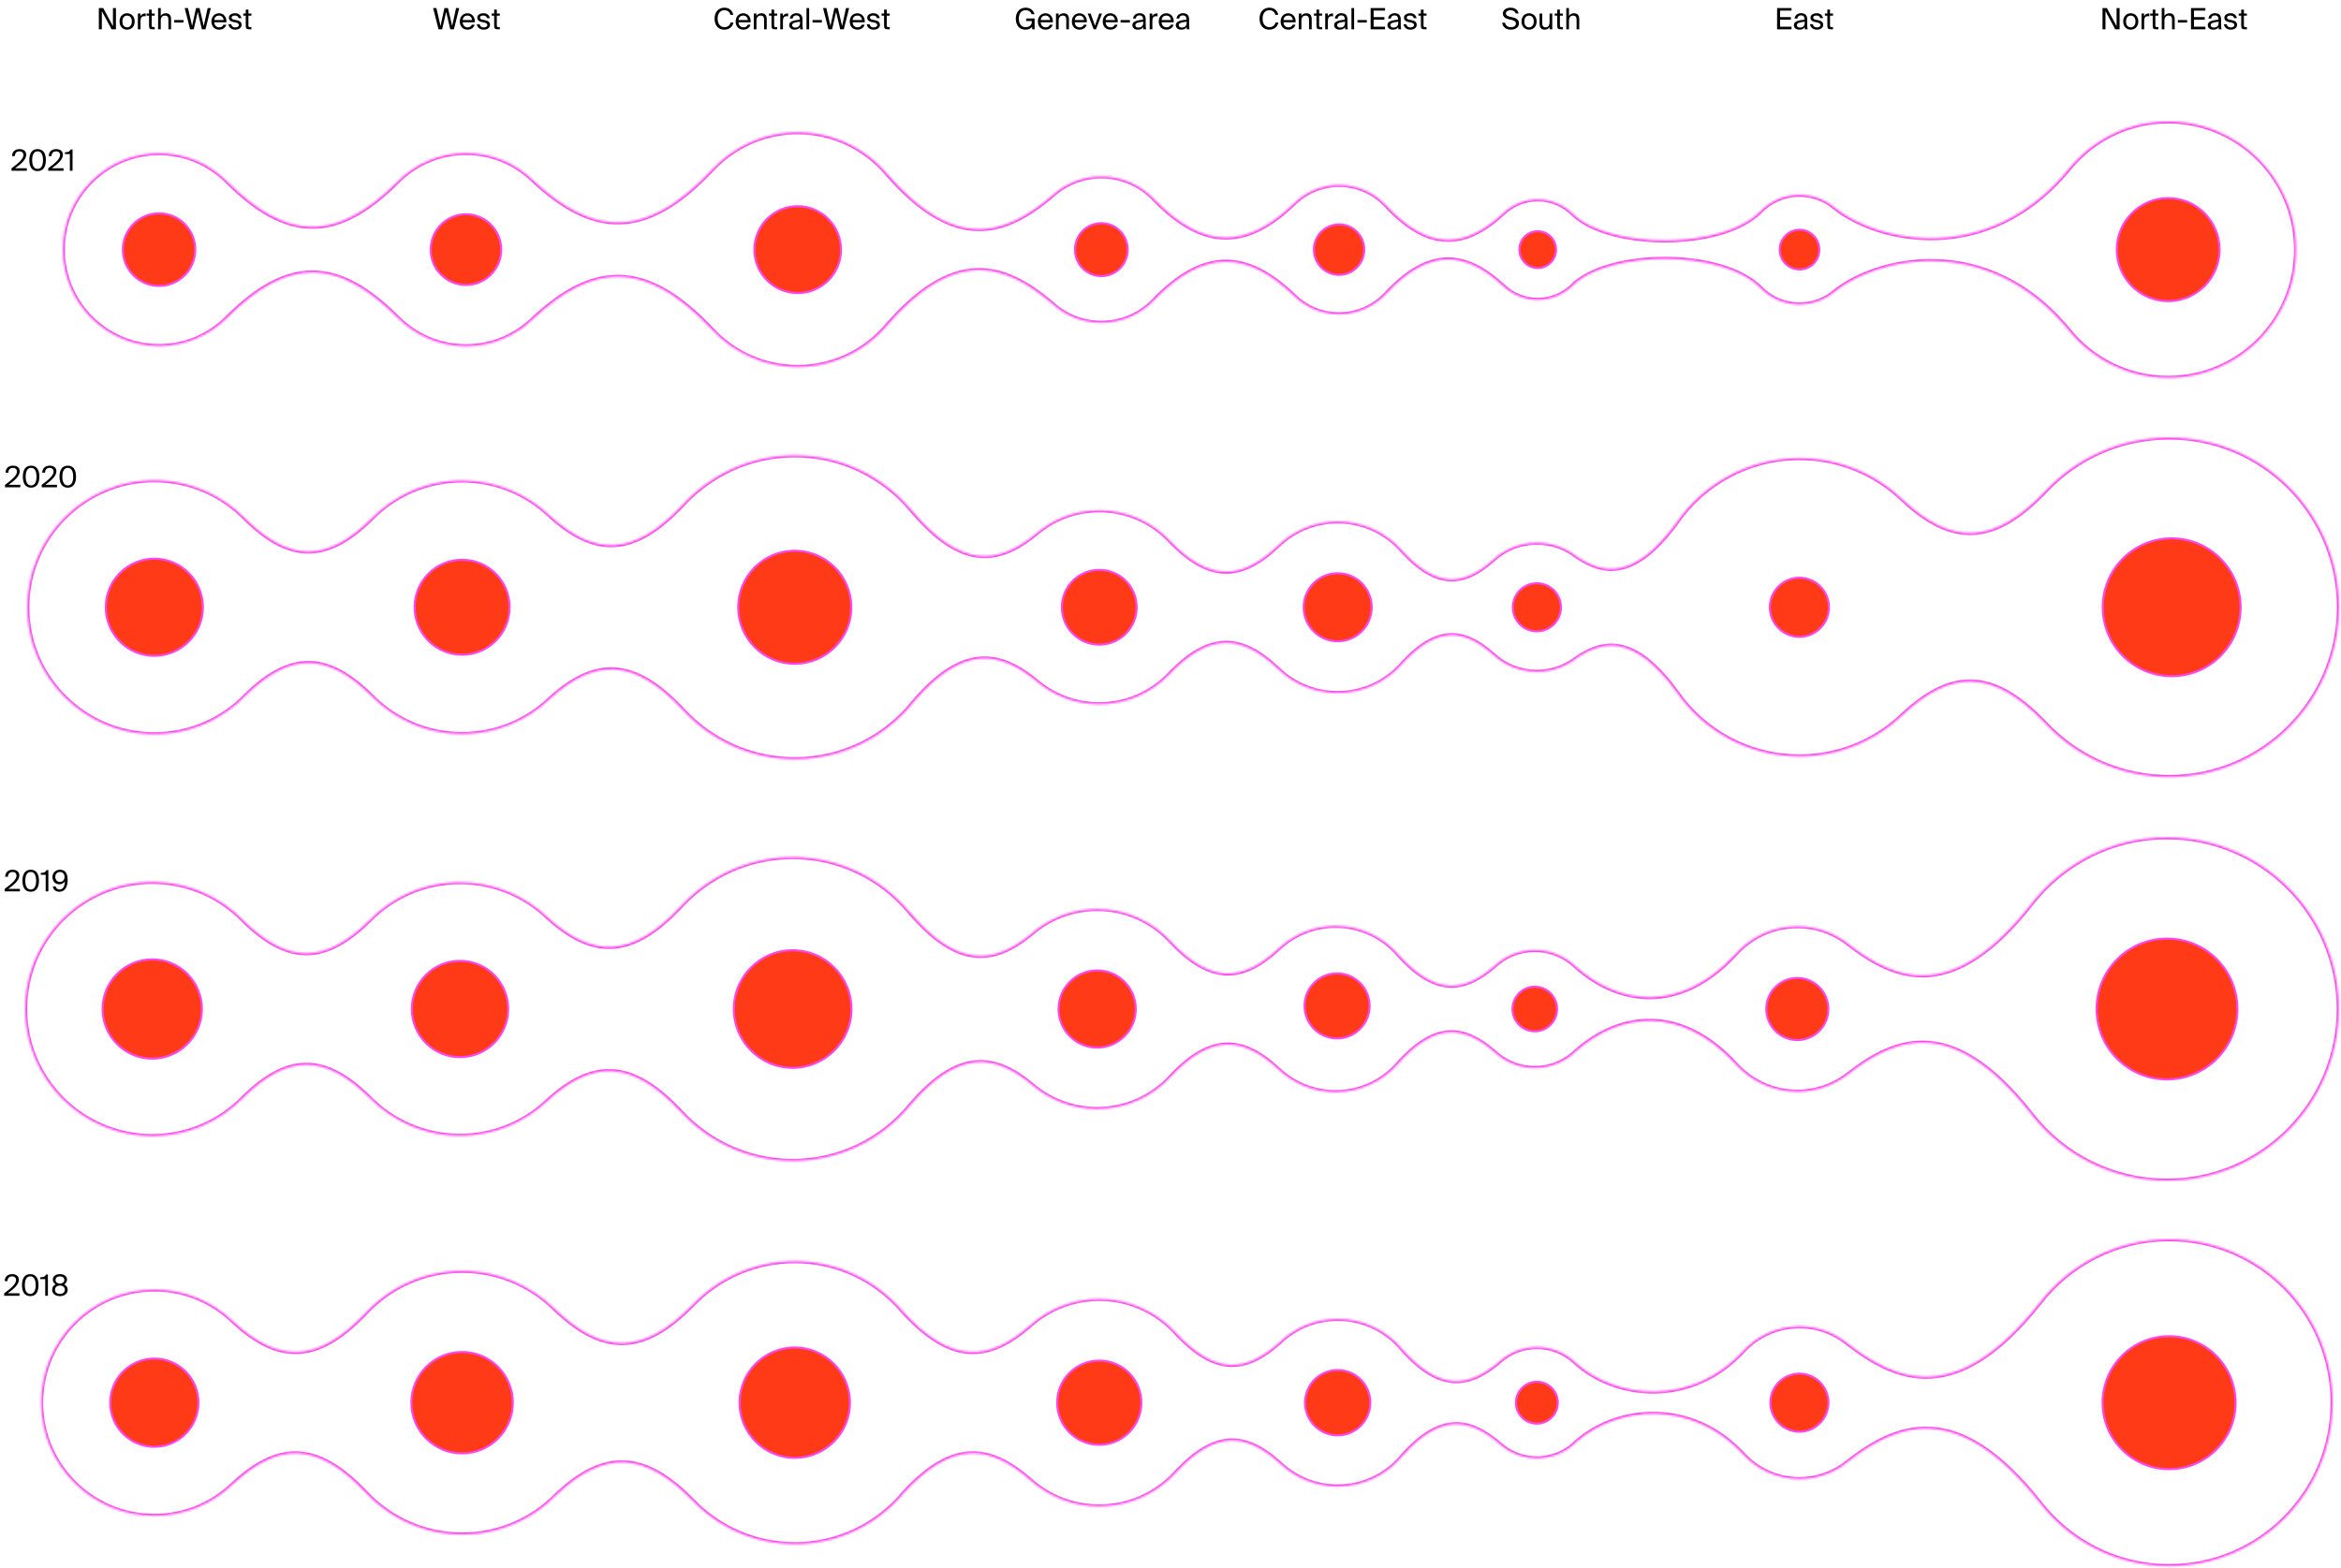<svg viewBox="0 0 1118 749" fill="none" xmlns="http://www.w3.org/2000/svg">
<g clip-path="url(#clip0_634_51)">
<path d="M53.285 14H55.371V3.85H53.943V12.488L49.309 3.85H47.209V14H48.637V5.334L53.285 14ZM64.316 10.262C64.316 7.532 62.453 6.342 60.703 6.342C58.953 6.342 57.092 7.532 57.092 10.262C57.092 12.992 58.953 14.182 60.703 14.182C62.453 14.182 64.316 12.992 64.316 10.262ZM60.703 13.062C59.556 13.062 58.45 12.264 58.45 10.262C58.45 8.204 59.556 7.462 60.703 7.462C61.852 7.462 62.958 8.26 62.958 10.262C62.958 12.194 61.852 13.062 60.703 13.062ZM69.591 7.798V6.44C69.451 6.426 69.339 6.426 69.213 6.426C68.233 6.454 67.463 6.93 67.085 7.784V6.468H65.839V14H67.113V10.052C67.113 8.4 67.701 7.742 68.877 7.742C69.087 7.742 69.325 7.77 69.591 7.798ZM71.18 4.578V6.468H69.99V7.49H71.18V12.11C71.18 13.678 71.516 14 72.958 14H73.882V12.936H73.238C72.51 12.936 72.454 12.74 72.454 11.956V7.49H73.882V6.468H72.454V4.578H71.18ZM76.779 7.602V3.85H75.505V14H76.779V9.912C76.779 8.302 77.535 7.448 78.767 7.448C80.223 7.448 80.419 8.456 80.419 9.618V14H81.693V9.24C81.693 7.518 81.035 6.342 79.215 6.342C77.941 6.342 77.213 6.888 76.779 7.602ZM83.193 10.766H87.645V9.562H83.193V10.766ZM97.301 12.376L95.299 3.85H93.619L91.743 12.376L89.783 3.85H88.215L90.791 14H92.527L94.445 5.656L96.405 14H98.141L100.675 3.85H99.177L97.301 12.376ZM102.336 10.654H108.132C108.3 8.274 106.914 6.342 104.618 6.342C102.56 6.342 100.964 7.868 100.964 10.248C100.964 12.474 102.28 14.182 104.66 14.182C106.494 14.182 107.684 13.118 108.034 11.816H106.718C106.396 12.558 105.78 13.062 104.66 13.062C103.54 13.062 102.392 12.278 102.336 10.654ZM102.35 9.562C102.462 8.05 103.484 7.434 104.618 7.434C105.962 7.434 106.76 8.498 106.788 9.562H102.35ZM113.956 8.666H115.286C115.048 7.238 113.942 6.328 112.318 6.328C110.652 6.328 109.308 7.098 109.308 8.428C109.308 9.828 110.428 10.304 111.45 10.514L112.57 10.738C113.382 10.906 114.096 11.228 114.096 11.984C114.096 12.684 113.312 13.104 112.346 13.104C111.226 13.104 110.624 12.53 110.428 11.564H109.084C109.224 12.88 110.344 14.182 112.318 14.182C114.04 14.182 115.384 13.328 115.384 11.844C115.384 10.388 114.18 9.87 112.808 9.604L111.744 9.394C111.016 9.254 110.596 8.974 110.596 8.372C110.596 7.686 111.436 7.42 112.178 7.42C113.06 7.42 113.76 7.77 113.956 8.666ZM117.363 4.578V6.468H116.173V7.49H117.363V12.11C117.363 13.678 117.699 14 119.141 14H120.065V12.936H119.421C118.693 12.936 118.637 12.74 118.637 11.956V7.49H120.065V6.468H118.637V4.578H117.363Z" fill="black"/>
<path d="M215.937 12.376L213.935 3.85H212.255L210.379 12.376L208.419 3.85H206.851L209.427 14H211.163L213.081 5.656L215.041 14H216.777L219.311 3.85H217.813L215.937 12.376ZM220.971 10.654H226.767C226.935 8.274 225.549 6.342 223.253 6.342C221.195 6.342 219.599 7.868 219.599 10.248C219.599 12.474 220.915 14.182 223.295 14.182C225.129 14.182 226.319 13.118 226.669 11.816H225.353C225.031 12.558 224.415 13.062 223.295 13.062C222.175 13.062 221.027 12.278 220.971 10.654ZM220.985 9.562C221.097 8.05 222.119 7.434 223.253 7.434C224.597 7.434 225.395 8.498 225.423 9.562H220.985ZM232.591 8.666H233.921C233.683 7.238 232.577 6.328 230.953 6.328C229.287 6.328 227.943 7.098 227.943 8.428C227.943 9.828 229.063 10.304 230.085 10.514L231.205 10.738C232.017 10.906 232.731 11.228 232.731 11.984C232.731 12.684 231.947 13.104 230.981 13.104C229.861 13.104 229.259 12.53 229.063 11.564H227.719C227.859 12.88 228.979 14.182 230.953 14.182C232.675 14.182 234.019 13.328 234.019 11.844C234.019 10.388 232.815 9.87 231.443 9.604L230.379 9.394C229.651 9.254 229.231 8.974 229.231 8.372C229.231 7.686 230.071 7.42 230.813 7.42C231.695 7.42 232.395 7.77 232.591 8.666ZM235.999 4.578V6.468H234.809V7.49H235.999V12.11C235.999 13.678 236.335 14 237.777 14H238.701V12.936H238.057C237.329 12.936 237.273 12.74 237.273 11.956V7.49H238.701V6.468H237.273V4.578H235.999Z" fill="black"/>
<path d="M350.264 10.766H348.878C348.556 12.068 347.562 12.978 345.952 12.978C344.062 12.978 342.718 11.466 342.718 8.904C342.718 6.272 344.118 4.872 345.91 4.872C347.534 4.872 348.514 5.824 348.822 7.084H350.208C349.774 4.914 348.08 3.668 345.98 3.668C343.11 3.668 341.262 5.754 341.262 8.904C341.262 11.998 342.956 14.182 345.868 14.182C348.066 14.182 349.816 13.006 350.264 10.766ZM352.705 10.654H358.501C358.669 8.274 357.283 6.342 354.987 6.342C352.929 6.342 351.333 7.868 351.333 10.248C351.333 12.474 352.649 14.182 355.029 14.182C356.863 14.182 358.053 13.118 358.403 11.816H357.087C356.765 12.558 356.149 13.062 355.029 13.062C353.909 13.062 352.761 12.278 352.705 10.654ZM352.719 9.562C352.831 8.05 353.853 7.434 354.987 7.434C356.331 7.434 357.129 8.498 357.157 9.562H352.719ZM361.26 7.602V6.468H359.986V14H361.26V9.912C361.26 8.302 362.016 7.448 363.248 7.448C364.704 7.448 364.9 8.456 364.9 9.618V14H366.174V9.24C366.174 7.518 365.516 6.342 363.696 6.342C362.422 6.342 361.694 6.888 361.26 7.602ZM368.443 4.578V6.468H367.253V7.49H368.443V12.11C368.443 13.678 368.779 14 370.221 14H371.145V12.936H370.501C369.773 12.936 369.717 12.74 369.717 11.956V7.49H371.145V6.468H369.717V4.578H368.443ZM376.384 7.798V6.44C376.244 6.426 376.132 6.426 376.006 6.426C375.026 6.454 374.256 6.93 373.878 7.784V6.468H372.632V14H373.906V10.052C373.906 8.4 374.494 7.742 375.67 7.742C375.88 7.742 376.118 7.77 376.384 7.798ZM376.887 12.012C376.887 13.398 378.063 14.182 379.477 14.182C380.807 14.182 381.591 13.734 382.053 12.964C382.067 13.412 382.109 13.72 382.151 14H383.439C383.299 13.286 383.229 12.418 383.243 11.158L383.257 9.422C383.271 7.308 382.333 6.314 380.261 6.314C378.791 6.314 377.363 7.224 377.237 8.848H378.553C378.609 7.924 379.225 7.35 380.275 7.35C381.213 7.35 381.983 7.812 381.983 9.184V9.366C378.889 9.716 376.887 10.234 376.887 12.012ZM382.081 10.374V10.85C382.081 12.628 380.947 13.174 379.757 13.174C378.847 13.174 378.301 12.698 378.301 11.984C378.301 10.948 379.771 10.612 382.081 10.374ZM386.43 14V3.85H385.156V14H386.43ZM388.045 10.766H392.497V9.562H388.045V10.766ZM402.153 12.376L400.151 3.85H398.471L396.595 12.376L394.635 3.85H393.067L395.643 14H397.379L399.297 5.656L401.257 14H402.993L405.527 3.85H404.029L402.153 12.376ZM407.187 10.654H412.983C413.151 8.274 411.765 6.342 409.469 6.342C407.411 6.342 405.815 7.868 405.815 10.248C405.815 12.474 407.131 14.182 409.511 14.182C411.345 14.182 412.535 13.118 412.885 11.816H411.569C411.247 12.558 410.631 13.062 409.511 13.062C408.391 13.062 407.243 12.278 407.187 10.654ZM407.201 9.562C407.313 8.05 408.335 7.434 409.469 7.434C410.813 7.434 411.611 8.498 411.639 9.562H407.201ZM418.808 8.666H420.138C419.9 7.238 418.794 6.328 417.17 6.328C415.504 6.328 414.16 7.098 414.16 8.428C414.16 9.828 415.28 10.304 416.302 10.514L417.422 10.738C418.234 10.906 418.948 11.228 418.948 11.984C418.948 12.684 418.164 13.104 417.198 13.104C416.078 13.104 415.476 12.53 415.28 11.564H413.936C414.076 12.88 415.196 14.182 417.17 14.182C418.892 14.182 420.236 13.328 420.236 11.844C420.236 10.388 419.032 9.87 417.66 9.604L416.596 9.394C415.868 9.254 415.448 8.974 415.448 8.372C415.448 7.686 416.288 7.42 417.03 7.42C417.912 7.42 418.612 7.77 418.808 8.666ZM422.215 4.578V6.468H421.025V7.49H422.215V12.11C422.215 13.678 422.551 14 423.993 14H424.917V12.936H424.273C423.545 12.936 423.489 12.74 423.489 11.956V7.49H424.917V6.468H423.489V4.578H422.215Z" fill="black"/>
<path d="M494.026 6.804C493.606 4.844 491.926 3.668 489.826 3.668C486.97 3.668 485.108 5.754 485.108 8.904C485.108 11.998 486.774 14.182 489.7 14.182C491.058 14.182 492.248 13.762 492.906 12.726L492.976 14H494.096V8.82H490.064V10.052H492.752V10.318C492.752 12.418 491.114 12.978 489.756 12.978C487.88 12.978 486.564 11.466 486.564 8.904C486.564 6.272 487.964 4.872 489.756 4.872C491.38 4.872 492.304 5.67 492.64 6.804H494.026ZM497.029 10.654H502.825C502.993 8.274 501.607 6.342 499.311 6.342C497.253 6.342 495.657 7.868 495.657 10.248C495.657 12.474 496.973 14.182 499.353 14.182C501.187 14.182 502.377 13.118 502.727 11.816H501.411C501.089 12.558 500.473 13.062 499.353 13.062C498.233 13.062 497.085 12.278 497.029 10.654ZM497.043 9.562C497.155 8.05 498.177 7.434 499.311 7.434C500.655 7.434 501.453 8.498 501.481 9.562H497.043ZM505.584 7.602V6.468H504.31V14H505.584V9.912C505.584 8.302 506.34 7.448 507.572 7.448C509.028 7.448 509.224 8.456 509.224 9.618V14H510.498V9.24C510.498 7.518 509.84 6.342 508.02 6.342C506.746 6.342 506.018 6.888 505.584 7.602ZM513.258 10.654H519.054C519.222 8.274 517.836 6.342 515.54 6.342C513.482 6.342 511.886 7.868 511.886 10.248C511.886 12.474 513.202 14.182 515.582 14.182C517.416 14.182 518.606 13.118 518.956 11.816H517.64C517.318 12.558 516.702 13.062 515.582 13.062C514.462 13.062 513.314 12.278 513.258 10.654ZM513.272 9.562C513.384 8.05 514.406 7.434 515.54 7.434C516.884 7.434 517.682 8.498 517.71 9.562H513.272ZM522.92 12.236L520.876 6.468H519.462L522.304 14H523.438L526.28 6.468H524.964L522.92 12.236ZM528.01 10.654H533.806C533.974 8.274 532.588 6.342 530.292 6.342C528.234 6.342 526.638 7.868 526.638 10.248C526.638 12.474 527.954 14.182 530.334 14.182C532.168 14.182 533.358 13.118 533.708 11.816H532.392C532.07 12.558 531.454 13.062 530.334 13.062C529.214 13.062 528.066 12.278 528.01 10.654ZM528.024 9.562C528.136 8.05 529.158 7.434 530.292 7.434C531.636 7.434 532.434 8.498 532.462 9.562H528.024ZM535.158 10.766H539.61V9.562H535.158V10.766ZM540.79 12.012C540.79 13.398 541.966 14.182 543.38 14.182C544.71 14.182 545.494 13.734 545.956 12.964C545.97 13.412 546.012 13.72 546.054 14H547.342C547.202 13.286 547.132 12.418 547.146 11.158L547.16 9.422C547.174 7.308 546.236 6.314 544.164 6.314C542.694 6.314 541.266 7.224 541.14 8.848H542.456C542.512 7.924 543.128 7.35 544.178 7.35C545.116 7.35 545.886 7.812 545.886 9.184V9.366C542.792 9.716 540.79 10.234 540.79 12.012ZM545.984 10.374V10.85C545.984 12.628 544.85 13.174 543.66 13.174C542.75 13.174 542.204 12.698 542.204 11.984C542.204 10.948 543.674 10.612 545.984 10.374ZM552.81 7.798V6.44C552.67 6.426 552.558 6.426 552.432 6.426C551.452 6.454 550.682 6.93 550.304 7.784V6.468H549.058V14H550.332V10.052C550.332 8.4 550.92 7.742 552.096 7.742C552.306 7.742 552.544 7.77 552.81 7.798ZM554.752 10.654H560.548C560.716 8.274 559.33 6.342 557.034 6.342C554.976 6.342 553.38 7.868 553.38 10.248C553.38 12.474 554.696 14.182 557.076 14.182C558.91 14.182 560.1 13.118 560.45 11.816H559.134C558.812 12.558 558.196 13.062 557.076 13.062C555.956 13.062 554.808 12.278 554.752 10.654ZM554.766 9.562C554.878 8.05 555.9 7.434 557.034 7.434C558.378 7.434 559.176 8.498 559.204 9.562H554.766ZM561.516 12.012C561.516 13.398 562.692 14.182 564.106 14.182C565.436 14.182 566.22 13.734 566.682 12.964C566.696 13.412 566.738 13.72 566.78 14H568.068C567.928 13.286 567.858 12.418 567.872 11.158L567.886 9.422C567.9 7.308 566.962 6.314 564.89 6.314C563.42 6.314 561.992 7.224 561.866 8.848H563.182C563.238 7.924 563.854 7.35 564.904 7.35C565.842 7.35 566.612 7.812 566.612 9.184V9.366C563.518 9.716 561.516 10.234 561.516 12.012ZM566.71 10.374V10.85C566.71 12.628 565.576 13.174 564.386 13.174C563.476 13.174 562.93 12.698 562.93 11.984C562.93 10.948 564.4 10.612 566.71 10.374Z" fill="black"/>
<path d="M610.521 10.766H609.135C608.813 12.068 607.819 12.978 606.209 12.978C604.319 12.978 602.975 11.466 602.975 8.904C602.975 6.272 604.375 4.872 606.167 4.872C607.791 4.872 608.771 5.824 609.079 7.084H610.465C610.031 4.914 608.337 3.668 606.237 3.668C603.367 3.668 601.519 5.754 601.519 8.904C601.519 11.998 603.213 14.182 606.125 14.182C608.323 14.182 610.073 13.006 610.521 10.766ZM612.962 10.654H618.758C618.926 8.274 617.54 6.342 615.244 6.342C613.186 6.342 611.59 7.868 611.59 10.248C611.59 12.474 612.906 14.182 615.286 14.182C617.12 14.182 618.31 13.118 618.66 11.816H617.344C617.022 12.558 616.406 13.062 615.286 13.062C614.166 13.062 613.018 12.278 612.962 10.654ZM612.976 9.562C613.088 8.05 614.11 7.434 615.244 7.434C616.588 7.434 617.386 8.498 617.414 9.562H612.976ZM621.517 7.602V6.468H620.243V14H621.517V9.912C621.517 8.302 622.273 7.448 623.505 7.448C624.961 7.448 625.157 8.456 625.157 9.618V14H626.431V9.24C626.431 7.518 625.773 6.342 623.953 6.342C622.679 6.342 621.951 6.888 621.517 7.602ZM628.7 4.578V6.468H627.51V7.49H628.7V12.11C628.7 13.678 629.036 14 630.478 14H631.402V12.936H630.758C630.03 12.936 629.974 12.74 629.974 11.956V7.49H631.402V6.468H629.974V4.578H628.7ZM636.641 7.798V6.44C636.501 6.426 636.389 6.426 636.263 6.426C635.283 6.454 634.513 6.93 634.135 7.784V6.468H632.889V14H634.163V10.052C634.163 8.4 634.751 7.742 635.927 7.742C636.137 7.742 636.375 7.77 636.641 7.798ZM637.144 12.012C637.144 13.398 638.32 14.182 639.734 14.182C641.064 14.182 641.848 13.734 642.31 12.964C642.324 13.412 642.366 13.72 642.408 14H643.696C643.556 13.286 643.486 12.418 643.5 11.158L643.514 9.422C643.528 7.308 642.59 6.314 640.518 6.314C639.048 6.314 637.62 7.224 637.494 8.848H638.81C638.866 7.924 639.482 7.35 640.532 7.35C641.47 7.35 642.24 7.812 642.24 9.184V9.366C639.146 9.716 637.144 10.234 637.144 12.012ZM642.338 10.374V10.85C642.338 12.628 641.204 13.174 640.014 13.174C639.104 13.174 638.558 12.698 638.558 11.984C638.558 10.948 640.028 10.612 642.338 10.374ZM646.686 14V3.85H645.412V14H646.686ZM648.301 10.766H652.753V9.562H648.301V10.766ZM654.577 3.85V14H661.465V12.768H656.005V9.394H661.143V8.162H656.005V5.082H661.465V3.85H654.577ZM662.588 12.012C662.588 13.398 663.764 14.182 665.178 14.182C666.508 14.182 667.292 13.734 667.754 12.964C667.768 13.412 667.81 13.72 667.852 14H669.14C669 13.286 668.93 12.418 668.944 11.158L668.958 9.422C668.972 7.308 668.034 6.314 665.962 6.314C664.492 6.314 663.064 7.224 662.938 8.848H664.254C664.31 7.924 664.926 7.35 665.976 7.35C666.914 7.35 667.684 7.812 667.684 9.184V9.366C664.59 9.716 662.588 10.234 662.588 12.012ZM667.782 10.374V10.85C667.782 12.628 666.648 13.174 665.458 13.174C664.548 13.174 664.002 12.698 664.002 11.984C664.002 10.948 665.472 10.612 667.782 10.374ZM675.168 8.666H676.498C676.26 7.238 675.154 6.328 673.53 6.328C671.864 6.328 670.52 7.098 670.52 8.428C670.52 9.828 671.64 10.304 672.662 10.514L673.782 10.738C674.594 10.906 675.308 11.228 675.308 11.984C675.308 12.684 674.524 13.104 673.558 13.104C672.438 13.104 671.836 12.53 671.64 11.564H670.296C670.436 12.88 671.556 14.182 673.53 14.182C675.252 14.182 676.596 13.328 676.596 11.844C676.596 10.388 675.392 9.87 674.02 9.604L672.956 9.394C672.228 9.254 671.808 8.974 671.808 8.372C671.808 7.686 672.648 7.42 673.39 7.42C674.272 7.42 674.972 7.77 675.168 8.666ZM678.575 4.578V6.468H677.385V7.49H678.575V12.11C678.575 13.678 678.911 14 680.353 14H681.277V12.936H680.633C679.905 12.936 679.849 12.74 679.849 11.956V7.49H681.277V6.468H679.849V4.578H678.575Z" fill="black"/>
<path d="M721.389 3.668C719.751 3.668 717.721 4.508 717.721 6.44C717.721 8.134 719.121 8.904 720.507 9.212L721.767 9.478C723.041 9.758 723.951 10.206 723.951 11.27C723.951 12.264 723.083 12.978 721.585 12.978C720.031 12.978 719.051 12.25 718.785 10.85H717.385C717.651 12.88 719.163 14.182 721.557 14.182C723.573 14.182 725.421 13.132 725.421 11.144C725.421 9.1 723.559 8.512 722.005 8.176L720.829 7.91C719.891 7.7 719.177 7.252 719.177 6.356C719.177 5.222 720.549 4.872 721.333 4.872C722.355 4.872 723.503 5.264 723.853 6.44H725.239C724.847 4.48 723.209 3.668 721.389 3.668ZM733.853 10.262C733.853 7.532 731.991 6.342 730.241 6.342C728.491 6.342 726.629 7.532 726.629 10.262C726.629 12.992 728.491 14.182 730.241 14.182C731.991 14.182 733.853 12.992 733.853 10.262ZM730.241 13.062C729.093 13.062 727.987 12.264 727.987 10.262C727.987 8.204 729.093 7.462 730.241 7.462C731.389 7.462 732.495 8.26 732.495 10.262C732.495 12.194 731.389 13.062 730.241 13.062ZM740.038 12.922V14H741.312V6.468H740.038V10.612C740.038 12.222 739.324 13.076 738.12 13.076C736.734 13.076 736.538 12.068 736.538 10.906V6.468H735.264V11.284C735.264 13.006 735.922 14.182 737.672 14.182C738.918 14.182 739.604 13.636 740.038 12.922ZM743.697 4.578V6.468H742.507V7.49H743.697V12.11C743.697 13.678 744.033 14 745.475 14H746.399V12.936H745.755C745.027 12.936 744.971 12.74 744.971 11.956V7.49H746.399V6.468H744.971V4.578H743.697ZM749.297 7.602V3.85H748.023V14H749.297V9.912C749.297 8.302 750.053 7.448 751.285 7.448C752.741 7.448 752.937 8.456 752.937 9.618V14H754.211V9.24C754.211 7.518 753.553 6.342 751.733 6.342C750.459 6.342 749.731 6.888 749.297 7.602Z" fill="black"/>
<path d="M848.699 3.85V14H855.587V12.768H850.127V9.394H855.265V8.162H850.127V5.082H855.587V3.85H848.699ZM856.71 12.012C856.71 13.398 857.886 14.182 859.3 14.182C860.63 14.182 861.414 13.734 861.876 12.964C861.89 13.412 861.932 13.72 861.974 14H863.262C863.122 13.286 863.052 12.418 863.066 11.158L863.08 9.422C863.094 7.308 862.156 6.314 860.084 6.314C858.614 6.314 857.186 7.224 857.06 8.848H858.376C858.432 7.924 859.048 7.35 860.098 7.35C861.036 7.35 861.806 7.812 861.806 9.184V9.366C858.712 9.716 856.71 10.234 856.71 12.012ZM861.904 10.374V10.85C861.904 12.628 860.77 13.174 859.58 13.174C858.67 13.174 858.124 12.698 858.124 11.984C858.124 10.948 859.594 10.612 861.904 10.374ZM869.29 8.666H870.62C870.382 7.238 869.276 6.328 867.652 6.328C865.986 6.328 864.642 7.098 864.642 8.428C864.642 9.828 865.762 10.304 866.784 10.514L867.904 10.738C868.716 10.906 869.43 11.228 869.43 11.984C869.43 12.684 868.646 13.104 867.68 13.104C866.56 13.104 865.958 12.53 865.762 11.564H864.418C864.558 12.88 865.678 14.182 867.652 14.182C869.374 14.182 870.718 13.328 870.718 11.844C870.718 10.388 869.514 9.87 868.142 9.604L867.078 9.394C866.35 9.254 865.93 8.974 865.93 8.372C865.93 7.686 866.77 7.42 867.512 7.42C868.394 7.42 869.094 7.77 869.29 8.666ZM872.697 4.578V6.468H871.507V7.49H872.697V12.11C872.697 13.678 873.033 14 874.475 14H875.399V12.936H874.755C874.027 12.936 873.971 12.74 873.971 11.956V7.49H875.399V6.468H873.971V4.578H872.697Z" fill="black"/>
<path d="M1010.17 14H1012.26V3.85H1010.83V12.488L1006.2 3.85H1004.1V14H1005.52V5.334L1010.17 14ZM1021.2 10.262C1021.2 7.532 1019.34 6.342 1017.59 6.342C1015.84 6.342 1013.98 7.532 1013.98 10.262C1013.98 12.992 1015.84 14.182 1017.59 14.182C1019.34 14.182 1021.2 12.992 1021.2 10.262ZM1017.59 13.062C1016.44 13.062 1015.34 12.264 1015.34 10.262C1015.34 8.204 1016.44 7.462 1017.59 7.462C1018.74 7.462 1019.85 8.26 1019.85 10.262C1019.85 12.194 1018.74 13.062 1017.59 13.062ZM1026.48 7.798V6.44C1026.34 6.426 1026.23 6.426 1026.1 6.426C1025.12 6.454 1024.35 6.93 1023.97 7.784V6.468H1022.73V14H1024V10.052C1024 8.4 1024.59 7.742 1025.76 7.742C1025.97 7.742 1026.21 7.77 1026.48 7.798ZM1028.07 4.578V6.468H1026.88V7.49H1028.07V12.11C1028.07 13.678 1028.4 14 1029.85 14H1030.77V12.936H1030.13C1029.4 12.936 1029.34 12.74 1029.34 11.956V7.49H1030.77V6.468H1029.34V4.578H1028.07ZM1033.67 7.602V3.85H1032.39V14H1033.67V9.912C1033.67 8.302 1034.42 7.448 1035.65 7.448C1037.11 7.448 1037.31 8.456 1037.31 9.618V14H1038.58V9.24C1038.58 7.518 1037.92 6.342 1036.1 6.342C1034.83 6.342 1034.1 6.888 1033.67 7.602ZM1040.08 10.766H1044.53V9.562H1040.08V10.766ZM1046.36 3.85V14H1053.24V12.768H1047.78V9.394H1052.92V8.162H1047.78V5.082H1053.24V3.85H1046.36ZM1054.37 12.012C1054.37 13.398 1055.54 14.182 1056.96 14.182C1058.29 14.182 1059.07 13.734 1059.53 12.964C1059.55 13.412 1059.59 13.72 1059.63 14H1060.92C1060.78 13.286 1060.71 12.418 1060.72 11.158L1060.74 9.422C1060.75 7.308 1059.81 6.314 1057.74 6.314C1056.27 6.314 1054.84 7.224 1054.72 8.848H1056.03C1056.09 7.924 1056.7 7.35 1057.75 7.35C1058.69 7.35 1059.46 7.812 1059.46 9.184V9.366C1056.37 9.716 1054.37 10.234 1054.37 12.012ZM1059.56 10.374V10.85C1059.56 12.628 1058.43 13.174 1057.24 13.174C1056.33 13.174 1055.78 12.698 1055.78 11.984C1055.78 10.948 1057.25 10.612 1059.56 10.374ZM1066.95 8.666H1068.28C1068.04 7.238 1066.93 6.328 1065.31 6.328C1063.64 6.328 1062.3 7.098 1062.3 8.428C1062.3 9.828 1063.42 10.304 1064.44 10.514L1065.56 10.738C1066.37 10.906 1067.09 11.228 1067.09 11.984C1067.09 12.684 1066.3 13.104 1065.34 13.104C1064.22 13.104 1063.62 12.53 1063.42 11.564H1062.08C1062.22 12.88 1063.34 14.182 1065.31 14.182C1067.03 14.182 1068.38 13.328 1068.38 11.844C1068.38 10.388 1067.17 9.87 1065.8 9.604L1064.74 9.394C1064.01 9.254 1063.59 8.974 1063.59 8.372C1063.59 7.686 1064.43 7.42 1065.17 7.42C1066.05 7.42 1066.75 7.77 1066.95 8.666ZM1070.35 4.578V6.468H1069.16V7.49H1070.35V12.11C1070.35 13.678 1070.69 14 1072.13 14H1073.06V12.936H1072.41C1071.68 12.936 1071.63 12.74 1071.63 11.956V7.49H1073.06V6.468H1071.63V4.578H1070.35Z" fill="black"/>
<path d="M12.522 73.887C12.522 72.179 11.178 71.227 9.302 71.227C7.146 71.227 5.746 72.557 5.774 74.573H7.09C7.118 72.893 8.182 72.291 9.274 72.291C10.478 72.291 11.178 73.005 11.178 74.055C11.178 75.847 9.078 77.765 5.494 80.411V81.559H12.802V80.369H7.23C10.072 78.325 12.522 76.239 12.522 73.887ZM17.952 81.741C20.654 81.741 21.9 79.697 21.9 76.477C21.9 73.271 20.654 71.227 17.952 71.227C15.25 71.227 14.004 73.271 14.004 76.477C14.004 79.697 15.25 81.741 17.952 81.741ZM17.952 72.291C19.548 72.291 20.542 73.663 20.542 76.477C20.542 79.305 19.548 80.677 17.952 80.677C16.356 80.677 15.362 79.305 15.362 76.477C15.362 73.663 16.356 72.291 17.952 72.291ZM30.036 73.887C30.036 72.179 28.692 71.227 26.816 71.227C24.66 71.227 23.26 72.557 23.288 74.573H24.604C24.632 72.893 25.696 72.291 26.788 72.291C27.992 72.291 28.692 73.005 28.692 74.055C28.692 75.847 26.592 77.765 23.008 80.411V81.559H30.316V80.369H24.744C27.586 78.325 30.036 76.239 30.036 73.887ZM33.366 81.559H34.64V71.409H33.772C33.212 72.515 32.47 72.697 31.014 72.753V73.621H33.366V81.559Z" fill="black"/>
<path d="M1035.46 143.861C1021.94 143.861 1010.92 132.816 1010.92 119.251C1010.92 105.685 1021.94 94.641 1035.46 94.641C1048.99 94.641 1060 105.685 1060 119.251C1060 132.817 1049.05 143.861 1035.46 143.861Z" fill="#FF3A17" stroke="#FF46EC"/>
<path d="M401.626 119.26L401.626 119.262C401.685 130.704 392.417 140 380.946 140C369.537 140 360.266 130.695 360.266 119.26C360.266 107.824 369.546 98.519 380.946 98.519C392.356 98.519 401.626 107.824 401.626 119.26Z" fill="#FF3A17" stroke="#FF46EC"/>
<path d="M75.96 136.58C66.415 136.58 58.68 128.825 58.68 119.25C58.68 109.675 66.415 101.92 75.96 101.92C85.505 101.92 93.24 109.675 93.24 119.25C93.24 128.825 85.505 136.58 75.96 136.58Z" fill="#FF3A17" stroke="#FF46EC"/>
<path d="M222.53 136.129C213.245 136.129 205.699 128.564 205.699 119.249C205.699 109.934 213.245 102.369 222.53 102.369C231.816 102.369 239.362 109.934 239.362 119.249C239.362 128.564 231.816 136.129 222.53 136.129Z" fill="#FF3A17" stroke="#FF46EC"/>
<path d="M525.968 131.879C518.996 131.879 513.375 126.244 513.375 119.249C513.375 112.254 518.996 106.619 525.968 106.619C532.94 106.619 538.561 112.254 538.561 119.249C538.561 126.244 532.94 131.879 525.968 131.879Z" fill="#FF3A17" stroke="#FF46EC"/>
<path d="M639.507 131.299C632.854 131.299 627.492 125.924 627.492 119.249C627.492 112.574 632.854 107.199 639.507 107.199C646.16 107.199 651.522 112.574 651.522 119.249C651.522 125.866 646.159 131.299 639.507 131.299Z" fill="#FF3A17" stroke="#FF46EC"/>
<path d="M868.849 119.25L868.849 119.255C868.906 124.511 864.649 128.729 859.397 128.729C854.153 128.729 849.945 124.447 849.945 119.25C849.945 114.054 854.22 109.77 859.397 109.77C864.642 109.77 868.849 114.052 868.849 119.25Z" fill="#FF3A17" stroke="#FF46EC"/>
<mask id="path-17-inside-1_634_51" fill="white">
<path fill-rule="evenodd" clip-rule="evenodd" d="M1035.5 180.51C1016.14 180.51 998.88 171.49 987.684 157.42C949.054 110.717 896.087 123.022 875.941 139.54V139.537C871.438 143.234 865.678 145.451 859.398 145.451C852.097 145.451 845.499 142.454 840.76 137.619V137.621C822.452 118.931 768.224 119.551 751.152 136.381V136.375C746.832 140.633 740.907 143.26 734.37 143.26C728.072 143.26 722.341 140.821 718.067 136.834V136.841C700.536 120.491 683.065 117.671 662.074 140.301V140.285C656.447 146.353 648.417 150.15 639.507 150.15C631.201 150.15 623.661 146.851 618.118 141.489V141.49C595.94 120.03 575.269 118.371 551.057 143.531V143.53C544.718 150.115 535.822 154.209 525.965 154.209C516.966 154.209 508.764 150.793 502.579 145.181C479.354 125.29 455.427 118.562 423.256 155.91V155.899C413.002 167.793 397.848 175.32 380.944 175.32C364.872 175.32 350.385 168.519 340.187 157.632V157.639C308.025 123.302 282.801 126.096 254.662 152.306C246.368 160.415 235.032 165.41 222.529 165.41C209.712 165.41 198.118 160.157 189.771 151.68C161.021 122.949 137.192 123.036 108.449 151.849V151.833C100.129 160.176 88.639 165.34 75.961 165.34C50.602 165.34 30 144.68 30 119.25C30 93.82 50.602 73.16 75.961 73.16C88.639 73.16 100.129 78.325 108.449 86.668V86.649C137.154 115.425 160.958 115.549 189.657 86.932C198.01 78.389 209.65 73.09 222.529 73.09C235.022 73.09 246.35 78.077 254.642 86.174C282.789 112.401 308.017 115.204 340.187 80.859V80.871C350.387 69.982 364.875 63.18 380.944 63.18C397.848 63.18 413.002 70.707 423.256 82.6V82.59C455.386 119.88 479.294 113.216 502.492 93.393C508.685 87.736 516.921 84.289 525.965 84.289C536.016 84.289 545.072 88.55 551.434 95.371C575.32 119.955 595.793 118.39 617.696 97.427C623.275 91.82 630.988 88.35 639.507 88.35C648.417 88.35 656.447 92.147 662.074 98.215V98.211C682.962 120.74 700.37 118.046 717.832 101.889C722.131 97.77 727.956 95.24 734.37 95.24C741.01 95.24 747.018 97.95 751.355 102.328C768.572 118.882 821.986 119.502 840.484 101.169C845.241 96.166 851.954 93.051 859.398 93.051C865.814 93.051 871.687 95.365 876.233 99.207C896.673 115.677 949.699 127.674 988.186 80.481V80.499C999.383 66.772 1016.39 58 1035.43 58C1069.2 58 1096.55 85.42 1096.55 119.22C1096.61 153.08 1069.27 180.51 1035.5 180.51Z"/>
</mask>
<path d="M987.684 157.42L988.466 156.797L988.461 156.79L988.454 156.782L987.684 157.42ZM875.941 139.54H874.941V141.654L876.575 140.314L875.941 139.54ZM875.941 139.537H876.941V137.422L875.307 138.764L875.941 139.537ZM840.76 137.619L841.474 136.919L839.76 135.17V137.619H840.76ZM840.76 137.621L840.046 138.32L841.76 140.07V137.621H840.76ZM751.152 136.381H750.152V138.771L751.854 137.093L751.152 136.381ZM751.152 136.375H752.152V133.985L750.45 135.663L751.152 136.375ZM718.067 136.834L718.749 136.102L717.067 134.533V136.834H718.067ZM718.067 136.841L717.385 137.572L719.067 139.141V136.841H718.067ZM662.074 140.301H661.074V142.849L662.807 140.981L662.074 140.301ZM662.074 140.285H663.074V137.736L661.341 139.605L662.074 140.285ZM618.118 141.489L618.813 140.77L617.118 139.13V141.489H618.118ZM618.118 141.49L617.423 142.209L619.118 143.85V141.49H618.118ZM551.057 143.531H550.057V146.012L551.777 144.224L551.057 143.531ZM551.057 143.53H552.057V141.048L550.336 142.836L551.057 143.53ZM502.579 145.181L503.251 144.441L503.241 144.431L503.23 144.422L502.579 145.181ZM423.256 155.91H422.256V158.603L424.014 156.562L423.256 155.91ZM423.256 155.899H424.256V153.208L422.498 155.246L423.256 155.899ZM340.187 157.632L340.917 156.949L339.187 155.102V157.632H340.187ZM340.187 157.639L339.457 158.323L341.187 160.17V157.639H340.187ZM254.662 152.306L253.98 151.574L253.971 151.583L253.963 151.591L254.662 152.306ZM189.771 151.68L190.484 150.979L190.478 150.973L189.771 151.68ZM108.449 151.849H107.449V154.268L109.157 152.555L108.449 151.849ZM108.449 151.833H109.449V149.414L107.741 151.127L108.449 151.833ZM108.449 86.668L107.741 87.374L109.449 89.086V86.668H108.449ZM108.449 86.649L109.157 85.943L107.449 84.231V86.649H108.449ZM189.657 86.932L190.363 87.64L190.372 87.631L189.657 86.932ZM254.642 86.174L253.944 86.89L253.952 86.898L253.96 86.906L254.642 86.174ZM340.187 80.859H341.187V78.329L339.457 80.176L340.187 80.859ZM340.187 80.871H339.187V83.401L340.917 81.554L340.187 80.871ZM423.256 82.6L422.498 83.253L424.256 85.291V82.6H423.256ZM423.256 82.59L424.013 81.937L422.256 79.897V82.59H423.256ZM502.492 93.393L503.142 94.153L503.154 94.142L503.166 94.131L502.492 93.393ZM551.434 95.371L550.703 96.053L550.71 96.06L550.717 96.067L551.434 95.371ZM617.696 97.427L618.388 98.149L618.396 98.141L618.405 98.132L617.696 97.427ZM662.074 98.215L661.341 98.894L663.074 100.764V98.215H662.074ZM662.074 98.211L662.808 97.531L661.074 95.662V98.211H662.074ZM717.832 101.889L718.512 102.623L718.518 102.617L718.524 102.611L717.832 101.889ZM751.355 102.328L750.645 103.032L750.653 103.04L750.662 103.049L751.355 102.328ZM840.484 101.169L841.188 101.879L841.198 101.868L841.209 101.858L840.484 101.169ZM876.233 99.207L875.587 99.971L875.596 99.979L875.605 99.986L876.233 99.207ZM988.186 80.481H989.186V77.672L987.411 79.849L988.186 80.481ZM988.186 80.499H987.186V83.307L988.961 81.131L988.186 80.499ZM1096.55 119.22H1095.55V119.222L1096.55 119.22ZM986.901 158.042C998.279 172.34 1015.82 181.51 1035.5 181.51V179.51C1016.45 179.51 999.481 170.639 988.466 156.797L986.901 158.042ZM876.575 140.314C886.449 132.218 904.486 125.083 924.847 125.772C945.162 126.459 967.789 134.935 986.913 158.057L988.454 156.782C968.95 133.201 945.778 124.479 924.915 123.773C904.099 123.068 885.579 130.345 875.307 138.767L876.575 140.314ZM874.941 139.537V139.54H876.941V139.537H874.941ZM859.398 146.451C865.918 146.451 871.9 144.148 876.576 140.31L875.307 138.764C870.975 142.319 865.438 144.451 859.398 144.451V146.451ZM840.046 138.319C844.965 143.338 851.817 146.451 859.398 146.451V144.451C852.376 144.451 846.033 141.57 841.474 136.919L840.046 138.319ZM841.76 137.621V137.619H839.76V137.621H841.76ZM751.854 137.093C755.952 133.053 762.358 129.92 770.046 127.81C777.716 125.705 786.575 124.642 795.488 124.681C804.401 124.719 813.335 125.859 821.156 128.135C828.99 130.416 835.633 133.816 840.046 138.32L841.475 136.921C836.733 132.081 829.732 128.549 821.715 126.215C813.686 123.878 804.563 122.72 795.497 122.681C786.431 122.642 777.387 123.721 769.516 125.882C761.663 128.037 754.889 131.293 750.45 135.668L751.854 137.093ZM750.152 136.375V136.381H752.152V136.375H750.152ZM750.45 135.663C746.309 139.744 740.633 142.26 734.37 142.26V144.26C741.18 144.26 747.354 141.522 751.854 137.087L750.45 135.663ZM734.37 142.26C728.335 142.26 722.846 139.924 718.749 136.102L717.385 137.565C721.837 141.718 727.808 144.26 734.37 144.26V142.26ZM717.067 136.834V136.841H719.067V136.834H717.067ZM718.749 136.11C709.903 127.86 700.915 122.87 691.359 122.953C681.79 123.037 671.932 128.203 661.341 139.621L662.807 140.981C673.208 129.768 682.58 125.03 691.377 124.953C700.187 124.877 708.7 129.472 717.385 137.572L718.749 136.11ZM663.074 140.301V140.285H661.074V140.301H663.074ZM661.341 139.605C655.895 145.478 648.127 149.15 639.507 149.15V151.15C648.708 151.15 657 147.228 662.807 140.965L661.341 139.605ZM639.507 149.15C631.471 149.15 624.177 145.959 618.813 140.77L617.423 142.207C623.144 147.742 630.931 151.15 639.507 151.15V149.15ZM617.118 141.489V141.49H619.118V141.489H617.118ZM618.813 140.772C607.641 129.961 596.689 123.979 585.346 124.028C573.996 124.077 562.533 130.163 550.336 142.837L551.777 144.224C563.792 131.738 574.771 126.074 585.354 126.028C595.944 125.982 606.417 131.56 617.423 142.209L618.813 140.772ZM552.057 143.531V143.53H550.057V143.531H552.057ZM550.336 142.836C544.178 149.234 535.539 153.209 525.965 153.209V155.209C536.105 155.209 545.258 150.997 551.777 144.223L550.336 142.836ZM525.965 153.209C517.224 153.209 509.259 149.892 503.251 144.441L501.907 145.922C508.269 151.694 516.708 155.209 525.965 155.209V153.209ZM503.23 144.422C491.558 134.426 479.524 127.567 466.233 128.082C452.928 128.597 438.665 136.488 422.498 155.257L424.014 156.562C440.017 137.984 453.804 130.565 466.311 130.08C478.833 129.595 490.375 136.046 501.929 145.941L503.23 144.422ZM424.256 155.91V155.899H422.256V155.91H424.256ZM422.498 155.246C412.426 166.929 397.544 174.32 380.944 174.32V176.32C398.151 176.32 413.578 168.656 424.013 156.552L422.498 155.246ZM380.944 174.32C365.16 174.32 350.934 167.642 340.917 156.949L339.457 158.316C349.836 169.396 364.584 176.32 380.944 176.32V174.32ZM339.187 157.632V157.639H341.187V157.632H339.187ZM340.917 156.956C324.757 139.703 310.173 131.594 295.939 131.268C281.708 130.942 268.122 138.402 253.98 151.574L255.343 153.038C269.34 140.001 282.436 132.959 295.893 133.267C309.346 133.576 323.455 141.238 339.457 158.323L340.917 156.956ZM253.963 151.591C245.848 159.525 234.76 164.41 222.529 164.41V166.41C235.304 166.41 246.888 161.305 255.361 153.021L253.963 151.591ZM222.529 164.41C209.991 164.41 198.65 159.273 190.484 150.979L189.059 152.382C197.585 161.042 209.433 166.41 222.529 166.41V164.41ZM190.478 150.973C176.027 136.531 162.64 129.153 149.105 129.186C135.572 129.218 122.188 136.661 107.741 151.143L109.157 152.555C123.453 138.224 136.356 131.216 149.11 131.186C161.863 131.155 174.766 138.098 189.064 152.388L190.478 150.973ZM109.449 151.849V151.833H107.449V151.849H109.449ZM107.741 151.127C99.6 159.29 88.362 164.34 75.961 164.34V166.34C88.917 166.34 100.658 161.062 109.157 152.539L107.741 151.127ZM75.961 164.34C51.157 164.34 31 144.13 31 119.25H29C29 145.23 50.047 166.34 75.961 166.34V164.34ZM31 119.25C31 94.37 51.157 74.16 75.961 74.16V72.16C50.047 72.16 29 93.27 29 119.25H31ZM75.961 74.16C88.362 74.16 99.6 79.21 107.741 87.374L109.157 85.961C100.658 77.439 88.917 72.16 75.961 72.16V74.16ZM109.449 86.668V86.649H107.449V86.668H109.449ZM107.741 87.355C122.169 101.818 135.536 109.26 149.051 109.313C162.568 109.365 175.937 102.025 190.363 87.64L188.951 86.224C174.678 100.456 161.795 107.362 149.059 107.313C136.321 107.263 123.434 100.255 109.157 85.943L107.741 87.355ZM190.372 87.631C198.545 79.272 209.931 74.09 222.529 74.09V72.09C209.37 72.09 197.475 77.506 188.942 86.233L190.372 87.631ZM222.529 74.09C234.75 74.09 245.83 78.967 253.944 86.89L255.341 85.459C246.87 77.186 235.294 72.09 222.529 72.09V74.09ZM253.96 86.906C268.107 100.087 281.695 107.554 295.929 107.231C310.166 106.908 324.753 98.799 340.917 81.543L339.457 80.176C323.451 97.264 309.339 104.926 295.883 105.232C282.424 105.537 269.325 98.489 255.324 85.443L253.96 86.906ZM339.187 80.859V80.871H341.187V80.859H339.187ZM340.917 81.554C350.936 70.859 365.164 64.18 380.944 64.18V62.18C364.587 62.18 349.838 69.105 339.457 80.187L340.917 81.554ZM380.944 64.18C397.544 64.18 412.426 71.57 422.498 83.253L424.013 81.947C413.578 69.843 398.151 62.18 380.944 62.18V64.18ZM424.256 82.6V82.59H422.256V82.6H424.256ZM422.498 83.243C438.645 101.983 452.892 109.875 466.184 110.408C479.46 110.941 491.483 104.116 503.142 94.153L501.842 92.632C490.303 102.493 478.773 108.912 466.264 108.41C453.769 107.909 439.997 100.487 424.013 81.937L422.498 83.243ZM503.166 94.131C509.182 88.636 517.18 85.289 525.965 85.289V83.289C516.662 83.289 508.188 86.836 501.817 92.654L503.166 94.131ZM525.965 85.289C535.727 85.289 544.522 89.426 550.703 96.053L552.165 94.689C545.622 87.674 536.305 83.289 525.965 83.289V85.289ZM550.717 96.067C562.752 108.455 574.082 114.415 585.303 114.479C596.518 114.543 607.35 108.713 618.388 98.149L617.005 96.704C606.139 107.104 595.784 112.538 585.314 112.479C574.851 112.42 564.002 106.871 552.151 94.674L550.717 96.067ZM618.405 98.132C623.804 92.706 631.266 89.35 639.507 89.35V87.35C630.711 87.35 622.745 90.934 616.987 96.721L618.405 98.132ZM639.507 89.35C648.127 89.35 655.895 93.022 661.341 98.894L662.807 97.535C657 91.272 648.708 87.35 639.507 87.35V89.35ZM663.074 98.215V98.211H661.074V98.215H663.074ZM661.341 98.891C671.879 110.257 681.695 115.429 691.224 115.557C700.742 115.685 709.699 110.777 718.512 102.623L717.153 101.155C708.504 109.157 700.025 113.675 691.251 113.557C682.489 113.439 673.157 108.694 662.808 97.531L661.341 98.891ZM718.524 102.611C722.644 98.663 728.224 96.24 734.37 96.24V94.24C727.688 94.24 721.617 96.877 717.141 101.166L718.524 102.611ZM734.37 96.24C740.732 96.24 746.487 98.836 750.645 103.032L752.065 101.624C747.548 97.065 741.288 94.24 734.37 94.24V96.24ZM839.78 100.458C835.318 104.88 828.686 108.215 820.899 110.451C813.124 112.683 804.268 113.797 795.435 113.831C786.603 113.864 777.825 112.816 770.206 110.744C762.571 108.667 756.184 105.583 752.048 101.607L750.662 103.049C755.135 107.349 761.88 110.551 769.681 112.673C777.498 114.8 786.458 115.865 795.443 115.831C804.428 115.797 813.47 114.664 821.451 112.373C829.419 110.086 836.401 106.623 841.188 101.879L839.78 100.458ZM859.398 92.051C851.668 92.051 844.697 95.287 839.759 100.479L841.209 101.858C845.785 97.045 852.239 94.051 859.398 94.051V92.051ZM876.878 98.444C872.159 94.454 866.059 92.051 859.398 92.051V94.051C865.569 94.051 871.216 96.276 875.587 99.971L876.878 98.444ZM987.411 79.849C968.355 103.215 945.748 111.889 925.401 112.719C905.008 113.55 886.882 106.504 876.86 98.429L875.605 99.986C886.024 108.381 904.631 115.567 925.482 114.717C946.38 113.864 969.53 104.94 988.961 81.112L987.411 79.849ZM989.186 80.499V80.481H987.186V80.499H989.186ZM1035.43 57C1016.08 57 998.789 65.919 987.411 79.867L988.961 81.131C999.977 67.626 1016.71 59 1035.43 59V57ZM1097.55 119.22C1097.55 84.87 1069.75 57 1035.43 57V59C1068.64 59 1095.55 85.971 1095.55 119.22H1097.55ZM1035.5 181.51C1069.82 181.51 1097.61 153.629 1097.55 119.218L1095.55 119.222C1095.61 152.531 1068.71 179.51 1035.5 179.51V181.51Z" fill="#FF46EC" mask="url(#path-17-inside-1_634_51)"/>
<path d="M734.369 128.021C729.569 128.021 725.625 124.124 725.625 119.25C725.625 114.375 729.511 110.48 734.369 110.48C739.227 110.48 743.113 114.375 743.113 119.25C743.113 124.124 739.169 128.021 734.369 128.021Z" fill="#FF3A17" stroke="#FF46EC"/>
<path d="M9.421 225.107C9.421 223.399 8.077 222.447 6.201 222.447C4.045 222.447 2.645 223.777 2.673 225.793H3.989C4.017 224.113 5.081 223.511 6.173 223.511C7.377 223.511 8.077 224.225 8.077 225.275C8.077 227.067 5.977 228.985 2.393 231.631V232.779H9.701V231.589H4.129C6.971 229.545 9.421 227.459 9.421 225.107ZM14.851 232.961C17.552 232.961 18.799 230.917 18.799 227.697C18.799 224.491 17.552 222.447 14.851 222.447C12.149 222.447 10.902 224.491 10.902 227.697C10.902 230.917 12.149 232.961 14.851 232.961ZM14.851 223.511C16.447 223.511 17.441 224.883 17.441 227.697C17.441 230.525 16.447 231.897 14.851 231.897C13.255 231.897 12.261 230.525 12.261 227.697C12.261 224.883 13.255 223.511 14.851 223.511ZM26.934 225.107C26.934 223.399 25.59 222.447 23.714 222.447C21.558 222.447 20.158 223.777 20.186 225.793H21.502C21.53 224.113 22.594 223.511 23.686 223.511C24.89 223.511 25.59 224.225 25.59 225.275C25.59 227.067 23.49 228.985 19.906 231.631V232.779H27.214V231.589H21.642C24.484 229.545 26.934 227.459 26.934 225.107ZM32.364 232.961C35.066 232.961 36.312 230.917 36.312 227.697C36.312 224.491 35.066 222.447 32.364 222.447C29.662 222.447 28.416 224.491 28.416 227.697C28.416 230.917 29.662 232.961 32.364 232.961ZM32.364 223.511C33.96 223.511 34.954 224.883 34.954 227.697C34.954 230.525 33.96 231.897 32.364 231.897C30.768 231.897 29.774 230.525 29.774 227.697C29.774 224.883 30.768 223.511 32.364 223.511Z" fill="black"/>
<path d="M1037.14 323.009C1019.01 323.009 1004.23 308.293 1004.23 290.099C1004.23 271.906 1018.95 257.189 1037.14 257.189C1055.27 257.189 1070.05 271.906 1070.05 290.099C1070.05 308.293 1055.33 323.009 1037.14 323.009Z" fill="#FF3A17" stroke="#FF46EC"/>
<path d="M406.543 290.101L406.543 290.103C406.601 304.955 394.467 317.091 379.552 317.091C364.639 317.091 352.562 305.015 352.562 290.101C352.562 275.187 364.639 263.111 379.552 263.111C394.466 263.111 406.543 275.187 406.543 290.101Z" fill="#FF3A17" stroke="#FF46EC"/>
<path d="M73.71 313.29C60.856 313.29 50.52 302.895 50.52 290.1C50.52 277.306 60.916 266.91 73.71 266.91C86.503 266.91 96.9 277.306 96.9 290.1C96.9 302.894 86.503 313.29 73.71 313.29Z" fill="#FF3A17" stroke="#FF46EC"/>
<path d="M220.688 312.78C208.154 312.78 198.008 302.644 198.008 290.1C198.008 277.556 208.144 267.42 220.688 267.42C233.222 267.42 243.368 277.556 243.368 290.1C243.368 302.644 233.232 312.78 220.688 312.78Z" fill="#FF3A17" stroke="#FF46EC"/>
<path d="M524.983 307.95C515.148 307.95 507.133 299.993 507.133 290.1C507.133 280.206 515.089 272.25 524.983 272.25C534.877 272.25 542.833 280.206 542.833 290.1C542.833 299.994 534.877 307.95 524.983 307.95Z" fill="#FF3A17" stroke="#FF46EC"/>
<path d="M638.842 306.341C629.848 306.341 622.602 299.095 622.602 290.101C622.602 281.107 629.848 273.861 638.842 273.861C647.835 273.861 655.082 281.107 655.082 290.101C655.082 299.095 647.835 306.341 638.842 306.341Z" fill="#FF3A17" stroke="#FF46EC"/>
<path d="M859.352 304.22C851.579 304.22 845.242 297.874 845.242 290.11C845.242 282.346 851.588 276 859.352 276C867.126 276 873.462 282.346 873.462 290.11C873.462 297.874 867.116 304.22 859.352 304.22Z" fill="#FF3A17" stroke="#FF46EC"/>
<path d="M733.97 301.581C727.616 301.581 722.5 296.464 722.5 290.111C722.5 283.757 727.616 278.641 733.97 278.641C740.324 278.641 745.44 283.757 745.44 290.111C745.44 296.464 740.324 301.581 733.97 301.581Z" fill="#FF3A17" stroke="#FF46EC"/>
<mask id="path-29-inside-2_634_51" fill="white">
<path fill-rule="evenodd" clip-rule="evenodd" d="M1035.91 371.22C1012.43 371.22 991.283 361.247 976.474 345.307C951.551 319.25 931.535 319.93 908.322 341.881V341.88C895.55 353.964 878.311 361.37 859.352 361.37C835.157 361.37 813.763 349.309 800.879 330.856C780.329 302.556 765.15 305.957 752.574 314.713C747.402 318.62 740.957 320.94 733.973 320.94C725.744 320.94 718.278 317.734 712.754 312.5C698.992 300.425 686.229 299.015 669.833 316.968C662.315 325.633 651.222 331.11 638.842 331.11C627.677 331.11 617.558 326.655 610.165 319.424C592.644 302.901 577.466 302.263 558.521 322.111V322.086C550.075 330.938 538.163 336.45 524.983 336.45C513.532 336.45 503.058 332.309 494.975 325.441C477.055 310.665 459.426 308.226 436.186 335.543C422.888 352.096 402.471 362.69 379.581 362.69C358.523 362.69 339.578 353.728 326.323 339.421V339.45C302.715 313.979 283.984 314.519 262.805 333.685C251.902 344.209 237.051 350.68 220.691 350.68C203.685 350.68 188.324 343.687 177.326 332.418C156.296 311.687 138.723 311.489 117.738 331.887C106.69 343.52 91.067 350.77 73.741 350.77V350.78C40.201 350.78 13.031 323.61 13.031 290.13C13.031 256.65 40.201 229.42 73.671 229.42C90.603 229.42 105.912 236.344 116.921 247.508C138.278 268.721 156.04 268.78 177.354 247.752C188.351 236.5 203.699 229.52 220.691 229.52C236.964 229.52 251.729 235.921 262.608 246.346C283.868 265.687 302.642 266.3 326.323 240.76V240.787C339.583 226.508 358.52 217.556 379.511 217.52C401.956 217.52 421.999 227.7 435.312 243.682V243.651V243.641C458.77 271.796 476.515 269.78 494.48 255.186C502.628 248.063 513.297 243.75 524.983 243.75C538.523 243.75 550.697 249.54 559.167 258.781C577.655 277.791 592.596 277.145 609.754 261.183C617.181 253.713 627.469 249.09 638.842 249.09C651.217 249.09 662.306 254.562 669.823 263.221C686.225 281.195 699.001 279.776 712.758 267.696C718.282 262.464 725.746 259.26 733.973 259.26C741.07 259.26 747.599 261.645 752.805 265.658C765.279 274.253 780.341 277.449 800.65 249.67C813.498 231.044 834.986 218.85 859.352 218.85C878.519 218.85 895.906 226.396 908.706 238.683C931.913 260.426 951.97 260.816 976.982 234.361V234.375C991.766 218.748 1012.7 209 1035.91 209C1080.72 209 1117.02 245.31 1117.02 290.11C1117.02 334.85 1080.71 371.22 1035.91 371.22Z"/>
</mask>
<path d="M976.474 345.307L977.206 344.626L977.201 344.621L977.196 344.616L976.474 345.307ZM908.322 341.881H907.322V344.203L909.009 342.608L908.322 341.881ZM908.322 341.88H909.322V339.557L907.635 341.154L908.322 341.88ZM800.879 330.856L801.699 330.283L801.694 330.276L801.689 330.268L800.879 330.856ZM752.574 314.713L752.003 313.893L751.987 313.904L751.972 313.915L752.574 314.713ZM712.754 312.5L713.442 311.774L713.428 311.761L713.414 311.749L712.754 312.5ZM669.833 316.968L669.095 316.294L669.086 316.303L669.078 316.313L669.833 316.968ZM610.165 319.424L610.864 318.709L610.858 318.703L610.851 318.697L610.165 319.424ZM558.521 322.111H557.521V324.607L559.245 322.802L558.521 322.111ZM558.521 322.086H559.521V319.589L557.798 321.395L558.521 322.086ZM494.975 325.441L495.623 324.679L495.617 324.674L495.612 324.67L494.975 325.441ZM436.186 335.543L435.424 334.896L435.415 334.906L435.406 334.917L436.186 335.543ZM326.323 339.421L327.056 338.742L325.323 336.87V339.421H326.323ZM326.323 339.45L325.589 340.13L327.323 342V339.45H326.323ZM262.805 333.685L262.134 332.944L262.122 332.955L262.11 332.966L262.805 333.685ZM177.326 332.418L178.041 331.719L178.035 331.712L178.028 331.705L177.326 332.418ZM117.738 331.887L117.041 331.17L117.026 331.184L117.013 331.199L117.738 331.887ZM73.741 350.77V349.77H72.741V350.77H73.741ZM73.741 350.78V351.78H74.741V350.78H73.741ZM116.921 247.508L116.209 248.21L116.216 248.217L116.921 247.508ZM177.354 247.752L178.057 248.464L178.063 248.458L178.07 248.451L177.354 247.752ZM262.608 246.346L261.916 247.068L261.925 247.077L261.935 247.085L262.608 246.346ZM326.323 240.76H327.323V238.211L325.59 240.08L326.323 240.76ZM326.323 240.787H325.323V243.334L327.056 241.468L326.323 240.787ZM379.511 217.52V216.52L379.509 216.52L379.511 217.52ZM435.312 243.682L434.544 244.322L436.312 246.445V243.682H435.312ZM435.312 243.641L436.081 243.001L434.312 240.878V243.641H435.312ZM494.48 255.186L495.11 255.962L495.124 255.951L495.138 255.939L494.48 255.186ZM559.167 258.781L558.43 259.457L558.44 259.468L558.45 259.479L559.167 258.781ZM609.754 261.183L610.435 261.915L610.45 261.902L610.464 261.888L609.754 261.183ZM669.823 263.221L669.068 263.876L669.076 263.886L669.085 263.895L669.823 263.221ZM712.758 267.696L713.418 268.447L713.432 268.435L713.446 268.422L712.758 267.696ZM752.805 265.658L752.194 266.45L752.216 266.466L752.238 266.482L752.805 265.658ZM800.65 249.67L801.457 250.26L801.466 250.249L801.473 250.238L800.65 249.67ZM908.706 238.683L908.013 239.404L908.022 239.412L908.706 238.683ZM976.982 234.361H977.982V231.848L976.256 233.674L976.982 234.361ZM976.982 234.375H975.982V236.887L977.709 235.062L976.982 234.375ZM975.741 345.987C990.732 362.123 1012.14 372.22 1035.91 372.22V370.22C1012.72 370.22 991.834 360.372 977.206 344.626L975.741 345.987ZM909.009 342.608C920.536 331.708 931.094 326.26 941.725 326.591C952.362 326.922 963.363 333.047 975.751 345.998L977.196 344.616C964.661 331.51 953.193 324.947 941.788 324.591C930.377 324.236 919.321 330.104 907.635 341.155L909.009 342.608ZM907.322 341.88V341.881H909.322V341.88H907.322ZM859.352 362.37C878.576 362.37 896.059 354.859 909.01 342.607L907.635 341.154C895.041 353.069 878.045 360.37 859.352 360.37V362.37ZM800.06 331.428C813.122 350.138 834.817 362.37 859.352 362.37V360.37C835.497 360.37 814.403 348.48 801.699 330.283L800.06 331.428ZM801.689 330.268C791.353 316.035 782.229 309.573 773.933 307.908C765.604 306.236 758.381 309.452 752.003 313.893L753.146 315.534C759.343 311.218 765.997 308.355 773.539 309.869C781.114 311.389 789.855 317.376 800.07 331.443L801.689 330.268ZM751.972 313.915C746.967 317.695 740.732 319.94 733.973 319.94V321.94C741.182 321.94 747.837 319.544 753.177 315.511L751.972 313.915ZM733.973 319.94C726.009 319.94 718.787 316.838 713.442 311.774L712.066 313.226C717.77 318.629 725.479 321.94 733.973 321.94V319.94ZM713.414 311.749C706.452 305.64 699.57 302.072 692.226 302.475C684.887 302.878 677.369 307.233 669.095 316.294L670.571 317.642C678.692 308.75 685.755 304.834 692.336 304.472C698.913 304.111 705.294 307.285 712.095 313.252L713.414 311.749ZM669.078 316.313C661.742 324.768 650.92 330.11 638.842 330.11V332.11C651.524 332.11 662.889 326.498 670.588 317.623L669.078 316.313ZM638.842 330.11C627.948 330.11 618.078 325.764 610.864 318.709L609.466 320.139C617.038 327.545 627.405 332.11 638.842 332.11V330.11ZM610.851 318.697C602.012 310.361 593.589 305.861 584.847 306.129C576.109 306.397 567.345 311.419 557.798 321.421L559.245 322.802C568.643 312.956 576.94 308.373 584.908 308.128C592.871 307.884 600.798 311.965 609.479 320.152L610.851 318.697ZM559.521 322.111V322.086H557.521V322.111H559.521ZM557.798 321.395C549.532 330.058 537.878 335.45 524.983 335.45V337.45C538.447 337.45 550.617 331.818 559.245 322.776L557.798 321.395ZM524.983 335.45C513.778 335.45 503.531 331.399 495.623 324.679L494.328 326.203C502.585 333.219 513.287 337.45 524.983 337.45V335.45ZM495.612 324.67C486.568 317.213 477.418 312.715 467.476 313.712C457.548 314.708 447.114 321.154 435.424 334.896L436.947 336.191C448.497 322.615 458.499 316.622 467.676 315.702C476.838 314.783 485.463 318.894 494.339 326.213L495.612 324.67ZM435.406 334.917C422.29 351.244 402.155 361.69 379.581 361.69V363.69C402.787 363.69 423.486 352.949 436.965 336.17L435.406 334.917ZM379.581 361.69C358.813 361.69 340.131 352.853 327.056 338.742L325.589 340.101C339.026 354.604 358.233 363.69 379.581 363.69V361.69ZM325.323 339.421V339.45H327.323V339.421H325.323ZM327.056 338.77C315.182 325.959 304.374 319.507 293.716 318.83C283.044 318.152 272.81 323.282 262.134 332.944L263.476 334.427C273.979 324.922 283.7 320.198 293.59 320.826C303.495 321.456 313.856 327.47 325.589 340.13L327.056 338.77ZM262.11 332.966C251.386 343.316 236.782 349.68 220.691 349.68V351.68C237.32 351.68 252.417 345.101 263.499 334.405L262.11 332.966ZM220.691 349.68C203.965 349.68 188.859 342.803 178.041 331.719L176.61 333.116C187.789 344.571 203.405 351.68 220.691 351.68V349.68ZM178.028 331.705C167.435 321.263 157.548 315.824 147.525 315.729C137.497 315.634 127.615 320.891 117.041 331.17L118.435 332.604C128.845 322.485 138.243 317.641 147.506 317.729C156.773 317.816 166.187 322.841 176.624 333.13L178.028 331.705ZM117.013 331.199C106.146 342.641 90.782 349.77 73.741 349.77V351.77C91.352 351.77 107.233 344.4 118.463 332.576L117.013 331.199ZM72.741 350.77V350.78H74.741V350.77H72.741ZM73.741 349.78C40.753 349.78 14.031 323.057 14.031 290.13H12.031C12.031 324.163 39.65 351.78 73.741 351.78V349.78ZM14.031 290.13C14.031 257.201 40.755 230.42 73.671 230.42V228.42C39.648 228.42 12.031 256.099 12.031 290.13H14.031ZM73.671 230.42C90.325 230.42 105.38 237.229 116.209 248.21L117.633 246.806C106.443 235.459 90.882 228.42 73.671 228.42V230.42ZM116.216 248.217C126.972 258.9 136.991 264.431 147.15 264.47C157.31 264.509 167.321 259.055 178.057 248.464L176.652 247.04C166.074 257.476 156.546 262.506 147.157 262.47C137.767 262.434 128.227 257.328 117.625 246.798L116.216 248.217ZM178.07 248.451C188.885 237.384 203.979 230.52 220.691 230.52V228.52C203.42 228.52 187.816 235.616 176.639 247.053L178.07 248.451ZM220.691 230.52C236.696 230.52 251.216 236.815 261.916 247.068L263.3 245.624C252.242 235.028 237.231 228.52 220.691 228.52V230.52ZM261.935 247.085C272.651 256.834 282.915 262.027 293.618 261.381C304.307 260.737 315.145 254.286 327.056 241.44L325.59 240.08C313.819 252.774 303.431 258.786 293.497 259.385C283.578 259.983 273.826 255.199 263.281 245.606L261.935 247.085ZM325.323 240.76V240.787H327.323V240.76H325.323ZM327.056 241.468C340.135 227.384 358.811 218.556 379.513 218.52L379.509 216.52C358.229 216.557 339.031 225.633 325.59 240.107L327.056 241.468ZM379.511 218.52C401.646 218.52 421.412 228.558 434.544 244.322L436.081 243.042C422.586 226.841 402.266 216.52 379.511 216.52V218.52ZM436.312 243.682V243.651H434.312V243.682H436.312ZM436.312 243.651V243.641H434.312V243.651H436.312ZM434.544 244.281C446.339 258.437 456.849 265.2 466.833 266.437C476.841 267.677 486.038 263.332 495.11 255.962L493.849 254.41C484.957 261.634 476.3 265.594 467.079 264.452C457.835 263.306 447.744 256.999 436.081 243.001L434.544 244.281ZM495.138 255.939C503.11 248.97 513.547 244.75 524.983 244.75V242.75C513.046 242.75 502.145 247.157 493.821 254.433L495.138 255.939ZM524.983 244.75C538.231 244.75 550.141 250.414 558.43 259.457L559.904 258.106C551.252 248.666 538.814 242.75 524.983 242.75V244.75ZM558.45 259.479C567.772 269.064 576.363 273.867 584.932 274.096C593.505 274.326 601.775 269.972 610.435 261.915L609.073 260.451C600.576 268.356 592.796 272.306 584.986 272.097C577.174 271.888 569.049 267.508 559.884 258.084L558.45 259.479ZM610.464 261.888C617.71 254.599 627.745 250.09 638.842 250.09V248.09C627.192 248.09 616.652 252.826 609.045 260.478L610.464 261.888ZM638.842 250.09C650.915 250.09 661.733 255.428 669.068 263.876L670.579 262.565C662.879 253.697 651.518 248.09 638.842 248.09V250.09ZM669.085 263.895C677.363 272.966 684.885 277.325 692.228 277.727C699.575 278.131 706.459 274.558 713.418 268.447L712.098 266.944C705.3 272.914 698.918 276.091 692.337 275.73C685.753 275.369 678.686 271.45 670.562 262.547L669.085 263.895ZM713.446 268.422C718.791 263.36 726.011 260.26 733.973 260.26V258.26C725.481 258.26 717.773 261.569 712.07 266.97L713.446 268.422ZM733.973 260.26C740.842 260.26 747.158 262.567 752.194 266.45L753.416 264.866C748.04 260.722 741.298 258.26 733.973 258.26V260.26ZM752.238 266.482C758.569 270.844 765.737 273.962 773.989 272.284C782.209 270.613 791.242 264.233 801.457 250.26L799.843 249.08C789.75 262.886 781.097 268.798 773.59 270.324C766.116 271.844 759.516 269.068 753.372 264.835L752.238 266.482ZM859.352 217.85C834.644 217.85 812.853 230.217 799.827 249.102L801.473 250.238C814.142 231.872 835.328 219.85 859.352 219.85V217.85ZM909.398 237.961C896.419 225.502 878.787 217.85 859.352 217.85V219.85C878.251 219.85 895.392 227.289 908.013 239.404L909.398 237.961ZM976.256 233.674C963.821 246.826 952.783 253.123 942.123 253.597C931.474 254.071 920.911 248.747 909.39 237.953L908.022 239.412C919.708 250.362 930.777 256.104 942.212 255.595C953.635 255.087 965.132 248.351 977.709 235.048L976.256 233.674ZM977.982 234.375V234.361H975.982V234.375H977.982ZM1035.91 208C1012.41 208 991.221 217.87 976.256 233.687L977.709 235.062C992.312 219.627 1012.99 210 1035.91 210V208ZM1118.02 290.11C1118.02 244.758 1081.28 208 1035.91 208V210C1080.17 210 1116.02 245.862 1116.02 290.11H1118.02ZM1035.91 372.22C1081.27 372.22 1118.02 335.402 1118.02 290.11H1116.02C1116.02 334.298 1080.16 370.22 1035.91 370.22V372.22Z" fill="#FF46EC" mask="url(#path-29-inside-2_634_51)"/>
<path d="M9.235 418.148C9.235 416.44 7.891 415.488 6.015 415.488C3.859 415.488 2.459 416.818 2.487 418.834H3.803C3.831 417.154 4.895 416.552 5.987 416.552C7.191 416.552 7.891 417.266 7.891 418.316C7.891 420.108 5.791 422.026 2.207 424.672V425.82H9.515V424.63H3.943C6.785 422.586 9.235 420.5 9.235 418.148ZM14.665 426.002C17.367 426.002 18.613 423.958 18.613 420.738C18.613 417.532 17.367 415.488 14.665 415.488C11.963 415.488 10.717 417.532 10.717 420.738C10.717 423.958 11.963 426.002 14.665 426.002ZM14.665 416.552C16.261 416.552 17.255 417.924 17.255 420.738C17.255 423.566 16.261 424.938 14.665 424.938C13.069 424.938 12.075 423.566 12.075 420.738C12.075 417.924 13.069 416.552 14.665 416.552ZM21.821 425.82H23.095V415.67H22.227C21.667 416.776 20.925 416.958 19.469 417.014V417.882H21.821V425.82ZM30.993 421.018C30.923 423.37 30.055 424.938 28.487 424.938C27.451 424.938 26.765 424.378 26.597 423.468H25.211C25.421 424.756 26.359 426.002 28.347 426.002C31.273 426.002 32.309 423.258 32.309 420.388C32.309 417.252 31.147 415.488 28.613 415.488C26.443 415.488 25.043 417.098 25.043 418.974C25.043 421.018 26.429 422.432 28.305 422.432C29.649 422.432 30.531 421.816 30.993 421.018ZM28.627 416.552C29.971 416.552 30.825 417.518 30.825 418.918C30.825 420.304 29.943 421.312 28.613 421.312C27.297 421.312 26.401 420.304 26.401 418.918C26.401 417.532 27.311 416.552 28.627 416.552Z" fill="black"/>
<mask id="path-32-inside-3_634_51" fill="white">
<path fill-rule="evenodd" clip-rule="evenodd" d="M1034.91 564.04C1008.68 564.04 985.332 551.723 970.321 532.57L970.257 532.488C970.211 532.429 970.165 532.37 970.119 532.311C970.042 532.211 969.964 532.111 969.887 532.011L969.783 531.875C932.748 484.969 905.58 495.257 882.711 513.16V513.153C875.997 518.414 867.54 521.55 858.35 521.55C846.668 521.55 836.164 516.477 828.925 508.412C802.623 479.836 773.402 483.795 752.684 502.214C747.611 507.169 740.665 510.22 732.969 510.22C725.575 510.22 718.847 507.377 713.819 502.725C699.378 490.151 685.608 487.996 667.58 508.349V508.337C660.296 516.559 649.659 521.741 637.839 521.741C627.169 521.741 617.487 517.542 610.354 510.705C593.428 495.138 578.406 494.015 559.495 513.98C550.753 523.688 538.085 529.79 523.981 529.79C512.039 529.79 501.122 525.414 492.749 518.175C474.815 503.293 457.41 501.334 434.536 528.23C421.234 544.343 401.115 554.609 378.581 554.609C357.522 554.609 338.577 545.647 325.321 531.339V531.37C301.541 505.714 282.711 506.448 261.341 526.025C250.488 536.301 235.83 542.599 219.689 542.599C202.678 542.599 187.313 535.603 176.314 524.328C155.152 503.487 137.491 503.444 116.311 524.274C105.277 535.658 89.823 542.731 72.71 542.731C39.17 542.731 12 515.561 12 482.021C12 448.481 39.17 421.311 72.71 421.311C89.9 421.311 105.417 428.447 116.46 439.921C137.503 460.545 155.083 460.523 176.102 439.929C187.116 428.526 202.568 421.439 219.689 421.439C235.962 421.439 250.728 427.842 261.607 438.267C282.867 457.607 301.64 458.219 325.321 432.68V432.707C338.575 418.421 357.507 409.476 378.511 409.439C400.826 409.439 420.766 419.502 434.08 435.325V435.289V435.279C457.073 462.593 474.52 460.872 492.477 446.098C500.884 438.72 511.906 434.25 523.981 434.25C538.097 434.25 550.78 440.365 559.524 450.093C578.427 470.021 593.439 468.896 610.34 453.349C617.475 446.505 627.163 442.301 637.839 442.301C649.875 442.301 660.655 447.644 667.937 456.09C685.803 476.029 699.493 473.802 713.851 461.286C718.876 456.651 725.591 453.82 732.969 453.82C740.404 453.82 747.164 456.694 752.201 461.391C772.928 480.174 802.367 484.418 828.856 455.702C836.096 447.594 846.627 442.49 858.35 442.49C867.813 442.49 876.5 445.816 883.305 451.362C906.073 468.984 933.12 478.704 969.888 432.051C984.891 412.566 1008.45 400 1034.91 400C1080.17 400 1116.93 436.76 1116.93 482.02C1116.93 527.28 1080.24 564.04 1034.91 564.04Z"/>
</mask>
<path d="M970.321 532.57L969.533 533.186L969.534 533.186L970.321 532.57ZM970.257 532.488L969.469 533.104L969.469 533.104L970.257 532.488ZM970.119 532.311L969.33 532.925V532.925L970.119 532.311ZM969.887 532.011L969.094 532.62L969.095 532.621L969.887 532.011ZM969.783 531.875L970.576 531.266L970.568 531.256L969.783 531.875ZM882.711 513.16H881.711V515.213L883.327 513.947L882.711 513.16ZM882.711 513.153H883.711V511.099L882.094 512.366L882.711 513.153ZM828.925 508.412L829.669 507.744L829.661 507.735L828.925 508.412ZM752.684 502.214L752.019 501.467L752.002 501.483L751.985 501.499L752.684 502.214ZM713.819 502.725L714.498 501.991L714.487 501.98L714.476 501.97L713.819 502.725ZM667.58 508.349H666.58V510.987L668.329 509.013L667.58 508.349ZM667.58 508.337H668.58V505.7L666.832 507.673L667.58 508.337ZM610.354 510.705L611.046 509.983L611.038 509.976L611.031 509.969L610.354 510.705ZM559.495 513.98L558.768 513.292L558.76 513.301L558.751 513.31L559.495 513.98ZM492.749 518.175L493.403 517.419L493.395 517.412L493.387 517.406L492.749 518.175ZM434.536 528.23L433.774 527.583L433.769 527.588L433.765 527.594L434.536 528.23ZM325.321 531.339L326.054 530.659L324.321 528.788V531.339H325.321ZM325.321 531.37L324.587 532.049L326.321 533.92V531.37H325.321ZM261.341 526.025L260.666 525.288L260.66 525.294L260.654 525.299L261.341 526.025ZM176.314 524.328L177.03 523.63L177.023 523.622L177.016 523.615L176.314 524.328ZM116.311 524.274L115.61 523.561L115.601 523.57L115.593 523.578L116.311 524.274ZM116.46 439.921L115.739 440.615L115.749 440.625L115.76 440.635L116.46 439.921ZM176.102 439.929L176.802 440.644L176.812 440.634L176.822 440.624L176.102 439.929ZM261.607 438.267L260.915 438.989L260.924 438.998L260.934 439.006L261.607 438.267ZM325.321 432.68H326.321V430.13L324.588 432L325.321 432.68ZM325.321 432.707H324.321V435.255L326.054 433.387L325.321 432.707ZM378.511 409.439V408.439L378.509 408.439L378.511 409.439ZM434.08 435.325L433.315 435.969L435.08 438.066V435.325H434.08ZM434.08 435.279L434.845 434.635L433.08 432.539V435.279H434.08ZM492.477 446.098L493.113 446.87L493.125 446.86L493.137 446.849L492.477 446.098ZM559.524 450.093L558.78 450.762L558.789 450.772L558.799 450.781L559.524 450.093ZM610.34 453.349L611.017 454.085L611.025 454.078L611.033 454.071L610.34 453.349ZM667.937 456.09L667.179 456.743L667.185 456.75L667.192 456.757L667.937 456.09ZM713.851 461.286L714.508 462.04L714.519 462.031L714.529 462.021L713.851 461.286ZM752.201 461.391L751.519 462.122L751.524 462.127L751.529 462.132L752.201 461.391ZM828.856 455.702L829.591 456.38L829.597 456.374L829.602 456.368L828.856 455.702ZM883.305 451.362L882.673 452.138L882.683 452.146L882.693 452.153L883.305 451.362ZM969.888 432.051L970.674 432.67L970.681 432.661L969.888 432.051ZM969.534 533.186C984.726 552.571 1008.36 565.04 1034.91 565.04V563.04C1009 563.04 985.937 550.875 971.108 531.953L969.534 533.186ZM969.469 533.104L969.533 533.186L971.108 531.953L971.044 531.871L969.469 533.104ZM969.33 532.925C969.376 532.984 969.422 533.044 969.469 533.104L971.045 531.872C970.999 531.814 970.954 531.756 970.909 531.697L969.33 532.925ZM969.095 532.621C969.173 532.722 969.251 532.824 969.33 532.925L970.909 531.697C970.832 531.599 970.755 531.5 970.679 531.401L969.095 532.621ZM968.99 532.484L969.094 532.62L970.68 531.402L970.576 531.266L968.99 532.484ZM883.327 513.947C894.713 505.034 906.967 498.186 920.861 499.211C934.739 500.235 950.559 509.142 968.998 532.495L970.568 531.256C951.972 507.703 935.691 498.3 921.008 497.217C906.342 496.135 893.578 503.382 882.094 512.373L883.327 513.947ZM881.711 513.153V513.16H883.711V513.153H881.711ZM858.35 522.55C867.771 522.55 876.445 519.334 883.328 513.94L882.094 512.366C875.55 517.494 867.308 520.55 858.35 520.55V522.55ZM828.181 509.08C835.601 517.347 846.372 522.55 858.35 522.55V520.55C846.964 520.55 836.727 515.606 829.669 507.744L828.181 509.08ZM829.661 507.735C816.364 493.288 802.238 486.977 788.732 486.69C775.242 486.404 762.522 492.13 752.019 501.467L753.348 502.962C763.564 493.879 775.814 488.416 788.689 488.69C801.549 488.963 815.185 494.96 828.189 509.089L829.661 507.735ZM751.985 501.499C747.093 506.277 740.395 509.22 732.969 509.22V511.22C740.935 511.22 748.13 508.06 753.383 502.93L751.985 501.499ZM732.969 509.22C725.836 509.22 719.349 506.479 714.498 501.991L713.14 503.459C718.346 508.276 725.313 511.22 732.969 511.22V509.22ZM714.476 501.97C707.18 495.619 699.875 491.735 691.987 492.191C684.1 492.647 675.921 497.424 666.831 507.686L668.329 509.013C677.267 498.921 684.988 494.599 692.102 494.188C699.216 493.776 706.016 497.257 713.162 503.479L714.476 501.97ZM668.58 508.349V508.337H666.58V508.349H668.58ZM666.832 507.673C659.729 515.691 649.361 520.741 637.839 520.741V522.741C649.958 522.741 660.863 517.427 668.329 509L666.832 507.673ZM637.839 520.741C627.437 520.741 618 516.648 611.046 509.983L609.662 511.427C616.974 518.435 626.902 522.741 637.839 522.741V520.741ZM611.031 509.969C602.489 502.113 594.256 497.737 585.636 498.019C577.019 498.3 568.302 503.227 558.768 513.292L560.221 514.667C569.599 504.767 577.849 500.274 585.702 500.017C593.553 499.761 601.293 503.73 609.677 511.441L611.031 509.969ZM558.751 513.31C550.192 522.817 537.79 528.79 523.981 528.79V530.79C538.38 530.79 551.315 524.559 560.238 514.649L558.751 513.31ZM523.981 528.79C512.287 528.79 501.601 524.506 493.403 517.419L492.095 518.932C500.643 526.321 511.79 530.79 523.981 530.79V528.79ZM493.387 517.406C484.333 509.892 475.233 505.487 465.388 506.541C455.563 507.593 445.279 514.054 433.774 527.583L435.298 528.878C446.667 515.51 456.523 509.502 465.601 508.53C474.661 507.56 483.23 511.576 492.11 518.945L493.387 517.406ZM433.765 527.594C420.645 543.486 400.805 553.609 378.581 553.609V555.609C401.426 555.609 421.824 545.2 435.307 528.867L433.765 527.594ZM378.581 553.609C357.812 553.609 339.129 544.772 326.054 530.659L324.587 532.019C338.024 546.523 357.231 555.609 378.581 555.609V553.609ZM324.321 531.339V531.37H326.321V531.339H324.321ZM326.054 530.69C314.094 517.786 303.215 511.334 292.483 510.737C281.739 510.138 271.434 515.423 260.666 525.288L262.017 526.763C272.618 517.05 282.413 512.179 292.372 512.733C302.343 513.289 312.768 519.298 324.587 532.049L326.054 530.69ZM260.654 525.299C249.979 535.406 235.565 541.599 219.689 541.599V543.599C236.095 543.599 250.997 537.196 262.029 526.752L260.654 525.299ZM219.689 541.599C202.958 541.599 187.849 534.719 177.03 523.63L175.599 525.026C186.778 536.486 202.398 543.599 219.689 543.599V541.599ZM177.016 523.615C166.356 513.117 156.411 507.687 146.32 507.674C136.229 507.662 126.279 513.068 115.61 523.561L117.012 524.987C127.523 514.65 136.993 509.663 146.318 509.674C155.644 509.686 165.11 514.697 175.613 525.04L177.016 523.615ZM115.593 523.578C104.74 534.775 89.541 541.731 72.71 541.731V543.731C90.104 543.731 105.815 536.54 117.029 524.97L115.593 523.578ZM72.71 541.731C39.722 541.731 13 515.008 13 482.021H11C11 516.113 38.618 543.731 72.71 543.731V541.731ZM13 482.021C13 449.033 39.722 422.311 72.71 422.311V420.311C38.618 420.311 11 447.928 11 482.021H13ZM72.71 422.311C89.617 422.311 104.877 429.329 115.739 440.615L117.18 439.228C105.956 427.566 90.183 420.311 72.71 420.311V422.311ZM115.76 440.635C126.361 451.026 136.257 456.384 146.29 456.382C156.324 456.38 166.213 451.019 176.802 440.644L175.403 439.215C164.973 449.434 155.562 454.38 146.29 454.382C137.018 454.384 127.601 449.441 117.16 439.207L115.76 440.635ZM176.822 440.624C187.654 429.408 202.85 422.439 219.689 422.439V420.439C202.286 420.439 186.577 427.644 175.383 439.235L176.822 440.624ZM219.689 422.439C235.694 422.439 250.215 428.735 260.915 438.989L262.299 437.544C251.241 426.948 236.23 420.439 219.689 420.439V422.439ZM260.934 439.006C271.649 448.754 281.914 453.947 292.616 453.301C303.305 452.657 314.143 446.205 326.054 433.36L324.588 432C312.818 444.694 302.429 450.706 292.496 451.305C282.577 451.903 272.824 447.119 262.28 437.527L260.934 439.006ZM324.321 432.68V432.707H326.321V432.68H324.321ZM326.054 433.387C339.127 419.296 357.797 410.476 378.513 410.439L378.509 408.439C357.216 408.477 338.023 417.545 324.588 432.027L326.054 433.387ZM378.511 410.439C400.518 410.439 420.183 420.361 433.315 435.969L434.845 434.681C421.35 418.642 401.133 408.439 378.511 408.439V410.439ZM435.08 435.325V435.289H433.08V435.325H435.08ZM435.08 435.289V435.279H433.08V435.289H435.08ZM433.315 435.923C444.877 449.658 455.197 456.283 465.048 457.464C474.923 458.649 484.044 454.332 493.113 446.87L491.842 445.325C482.954 452.638 474.372 456.569 465.286 455.479C456.176 454.386 446.276 448.214 434.845 434.635L433.315 435.923ZM493.137 446.849C501.368 439.626 512.158 435.25 523.981 435.25V433.25C511.655 433.25 500.4 437.815 491.818 445.346L493.137 446.849ZM523.981 435.25C537.802 435.25 550.218 441.235 558.78 450.762L560.268 449.425C551.342 439.494 538.393 433.25 523.981 433.25V435.25ZM558.799 450.781C568.328 460.827 577.039 465.745 585.65 466.023C594.263 466.302 602.488 461.931 611.017 454.085L609.663 452.613C601.292 460.314 593.56 464.278 585.715 464.025C577.869 463.771 569.623 459.287 560.25 449.405L558.799 450.781ZM611.033 454.071C617.989 447.398 627.431 443.301 637.839 443.301V441.301C626.895 441.301 616.962 445.612 609.648 452.628L611.033 454.071ZM637.839 443.301C649.573 443.301 660.079 448.508 667.179 456.743L668.694 455.437C661.23 446.78 650.178 441.301 637.839 441.301V443.301ZM667.192 456.757C676.204 466.814 684.324 471.467 692.16 471.857C699.994 472.247 707.256 468.362 714.508 462.04L713.194 460.533C706.089 466.726 699.326 470.212 692.259 469.86C685.195 469.508 677.536 465.304 668.681 455.422L667.192 456.757ZM714.529 462.021C719.376 457.55 725.852 454.82 732.969 454.82V452.82C725.33 452.82 718.375 455.752 713.173 460.551L714.529 462.021ZM732.969 454.82C740.141 454.82 746.66 457.591 751.519 462.122L752.883 460.66C747.668 455.796 740.667 452.82 732.969 452.82V454.82ZM751.529 462.132C762.035 471.652 774.811 477.543 788.382 477.358C801.969 477.173 816.199 470.898 829.591 456.38L828.121 455.024C815.024 469.221 801.29 475.182 788.354 475.359C775.401 475.535 763.095 469.913 752.872 460.65L751.529 462.132ZM858.35 441.49C846.331 441.49 835.531 446.725 828.11 455.036L829.602 456.368C836.66 448.464 846.924 443.49 858.35 443.49V441.49ZM883.937 450.587C876.96 444.901 868.052 441.49 858.35 441.49V443.49C867.575 443.49 876.04 446.731 882.673 452.138L883.937 450.587ZM969.103 431.432C950.797 454.66 935.069 463.648 921.262 464.813C907.444 465.98 895.247 459.341 883.917 450.572L882.693 452.153C894.131 461.006 906.841 468.038 921.431 466.806C936.032 465.573 952.212 456.095 970.674 432.67L969.103 431.432ZM1034.91 399C1008.12 399 984.28 411.721 969.096 431.441L970.681 432.661C985.503 413.411 1008.77 401 1034.91 401V399ZM1117.93 482.02C1117.93 436.208 1080.72 399 1034.91 399V401C1079.62 401 1115.93 437.312 1115.93 482.02H1117.93ZM1034.91 565.04C1080.79 565.04 1117.93 527.832 1117.93 482.02H1115.93C1115.93 526.728 1079.69 563.04 1034.91 563.04V565.04Z" fill="#FF46EC" mask="url(#path-32-inside-3_634_51)"/>
<path d="M1034.91 515.64C1016.33 515.64 1001.29 500.604 1001.29 482.02C1001.29 463.437 1016.33 448.4 1034.91 448.4C1053.49 448.4 1068.53 463.437 1068.53 482.02C1068.53 500.604 1053.43 515.64 1034.91 515.64Z" fill="#FF3A17" stroke="#FF46EC"/>
<path d="M378.549 510.109C363.055 510.109 350.469 497.523 350.469 482.029C350.469 466.535 363.055 453.949 378.549 453.949C394.043 453.949 406.629 466.535 406.629 482.029C406.629 497.523 394.043 510.109 378.549 510.109Z" fill="#FF3A17" stroke="#FF46EC"/>
<path d="M72.709 505.731C59.655 505.73 49 495.133 49 482.021C49 468.907 59.596 458.311 72.71 458.311C85.765 458.311 96.42 468.907 96.42 482.021C96.42 495.072 85.766 505.661 72.709 505.731Z" fill="#FF3A17" stroke="#FF46EC"/>
<path d="M219.688 505.02C207.023 505.02 196.688 494.752 196.688 482.02C196.688 469.286 206.954 459.02 219.688 459.02C232.421 459.02 242.688 469.286 242.688 482.02C242.688 494.752 232.352 505.02 219.688 505.02Z" fill="#FF3A17" stroke="#FF46EC"/>
<path d="M523.981 500.45C513.827 500.45 505.551 492.174 505.551 482.02C505.551 471.866 513.827 463.59 523.981 463.59C534.135 463.59 542.411 471.866 542.411 482.02C542.411 492.174 534.135 500.45 523.981 500.45Z" fill="#FF3A17" stroke="#FF46EC"/>
<path d="M638.549 496.07C630.004 496.07 623.02 489.142 623.02 480.54C623.02 471.936 629.946 465.01 638.549 465.01C647.095 465.01 654.08 471.937 654.08 480.54C654.08 489.142 647.095 496.07 638.549 496.07Z" fill="#FF3A17" stroke="#FF46EC"/>
<path d="M858.351 496.839C850.197 496.839 843.531 490.173 843.531 482.019C843.531 473.865 850.197 467.199 858.351 467.199C866.505 467.199 873.171 473.865 873.171 482.019C873.171 490.175 866.574 496.839 858.351 496.839Z" fill="#FF3A17" stroke="#FF46EC"/>
<path d="M732.968 492.659C727.066 492.659 722.328 487.865 722.328 482.019C722.328 476.175 727.124 471.379 732.968 471.379C738.87 471.379 743.608 476.173 743.608 482.019C743.608 487.865 738.87 492.659 732.968 492.659Z" fill="#FF3A17" stroke="#FF46EC"/>
<path d="M9.016 611.328C9.016 609.62 7.672 608.668 5.796 608.668C3.64 608.668 2.24 609.998 2.268 612.014H3.584C3.612 610.334 4.676 609.732 5.768 609.732C6.972 609.732 7.672 610.446 7.672 611.496C7.672 613.288 5.572 615.206 1.988 617.852V619H9.296V617.81H3.724C6.566 615.766 9.016 613.68 9.016 611.328ZM14.446 619.182C17.148 619.182 18.394 617.138 18.394 613.918C18.394 610.712 17.148 608.668 14.446 608.668C11.744 608.668 10.498 610.712 10.498 613.918C10.498 617.138 11.744 619.182 14.446 619.182ZM14.446 609.732C16.042 609.732 17.036 611.104 17.036 613.918C17.036 616.746 16.042 618.118 14.446 618.118C12.85 618.118 11.856 616.746 11.856 613.918C11.856 611.104 12.85 609.732 14.446 609.732ZM21.602 619H22.876V608.85H22.008C21.448 609.956 20.706 610.138 19.25 610.194V611.062H21.602V619ZM32.006 611.258C32.006 609.76 30.69 608.668 28.618 608.668C26.532 608.668 25.23 609.76 25.23 611.258C25.23 612.084 25.622 613.05 26.63 613.596C25.3 614.128 24.908 615.22 24.908 616.144C24.908 618.076 26.518 619.182 28.618 619.182C30.704 619.182 32.314 618.076 32.314 616.144C32.314 615.22 31.922 614.128 30.606 613.596C31.614 613.05 32.006 612.084 32.006 611.258ZM28.618 609.732C29.878 609.732 30.718 610.404 30.718 611.412C30.718 612.434 29.878 613.19 28.618 613.19C27.344 613.19 26.504 612.434 26.504 611.412C26.504 610.404 27.344 609.732 28.618 609.732ZM26.266 616.144C26.266 614.954 27.176 614.128 28.618 614.128C30.046 614.128 30.97 614.954 30.97 616.144C30.97 617.334 30.046 618.118 28.618 618.118C27.176 618.118 26.266 617.334 26.266 616.144Z" fill="black"/>
<mask id="path-43-inside-4_634_51" fill="white">
<path fill-rule="evenodd" clip-rule="evenodd" d="M973.89 717.546C988.162 736.171 1010.63 748.18 1035.91 748.18C1079.04 748.18 1114 713.22 1114 670.09C1114 626.96 1079.04 592 1035.91 592C1010.62 592 988.142 604.02 973.871 622.658C934.326 672.38 905.489 659.936 881.922 641.401V641.408C875.71 636.512 867.87 633.59 859.352 633.59C848.756 633.59 839.211 638.111 832.542 645.328V645.32C807.839 672.057 771.739 668.619 752.172 650.708C747.414 646.238 741.012 643.5 733.973 643.5C727.31 643.5 721.219 645.953 716.552 650.005V650C702.247 662.401 688.179 665.525 669.583 644.412C662.243 635.63 651.203 630.051 638.843 630.051C628.038 630.051 618.243 634.314 611.045 641.253C594.737 655.899 580.088 656.791 561.473 636.539V636.552C552.411 626.698 539.413 620.52 524.982 620.52C512.41 620.52 500.925 625.209 492.183 632.934V632.93C472.532 650.268 454.329 652.319 430.76 625.955C418.365 611.585 400.022 602.49 379.551 602.49C360.228 602.49 342.801 610.591 330.482 623.583C306.757 647.682 287.406 647.08 264.582 624.91V624.93C253.225 613.897 237.726 607.1 220.661 607.1C202.597 607.1 186.305 614.731 174.822 626.941V626.92C151.341 651.869 132.637 651.034 111.262 631.169C101.535 621.783 88.299 616.01 73.713 616.01C43.843 616.01 19.633 640.22 19.633 670.09C19.633 699.96 43.843 724.17 73.713 724.17C88.294 724.17 101.527 718.4 111.253 709.019C132.632 689.146 151.338 688.307 174.822 713.26V713.24C186.322 725.451 202.643 733.08 220.721 733.08C238.43 733.08 254.422 725.792 265.858 714.05C288.316 692.913 307.517 692.958 331.062 717.19V717.186C343.345 729.827 360.529 737.68 379.551 737.68V737.69C400.476 737.69 419.161 728.223 431.555 713.344C454.749 687.908 472.753 690.097 492.183 707.25V707.246C500.925 714.97 512.41 719.66 524.982 719.66C539.413 719.66 552.411 713.481 561.473 703.627V703.649C580.363 683.109 595.153 684.319 611.743 699.569V699.564C618.878 706.127 628.4 710.131 638.843 710.131C651.297 710.131 662.41 704.467 669.749 695.57C688.145 674.807 702.096 677.763 716.256 689.915C720.96 694.122 727.169 696.68 733.973 696.68C741.332 696.68 747.987 693.711 752.798 688.91C772.501 671.492 808.1 668.406 832.542 694.86V694.852C839.211 702.069 848.756 706.59 859.352 706.59C868.137 706.59 876.182 703.5 882.47 698.351C905.94 680.053 934.651 668.182 973.89 717.546Z"/>
</mask>
<path d="M973.89 717.546L974.684 716.938L974.679 716.931L974.673 716.924L973.89 717.546ZM973.871 622.658L974.654 623.281L974.66 623.273L974.665 623.266L973.871 622.658ZM881.922 641.401L882.54 640.615L880.922 639.342V641.401H881.922ZM881.922 641.408L881.303 642.194L882.922 643.47V641.408H881.922ZM832.542 645.328H831.542V647.883L833.276 646.006L832.542 645.328ZM832.542 645.32H833.542V642.764L831.807 644.642L832.542 645.32ZM752.172 650.708L751.487 651.437L751.497 651.445L752.172 650.708ZM716.552 650.005H715.552V652.197L717.207 650.76L716.552 650.005ZM716.552 650H717.552V647.809L715.897 649.244L716.552 650ZM669.583 644.412L668.816 645.053L668.824 645.063L668.833 645.073L669.583 644.412ZM611.045 641.253L611.714 641.997L611.727 641.985L611.739 641.973L611.045 641.253ZM561.473 636.539L562.209 635.862L560.473 633.973V636.539H561.473ZM561.473 636.552L560.737 637.229L562.473 639.116V636.552H561.473ZM492.183 632.934H491.183V635.151L492.845 633.683L492.183 632.934ZM492.183 632.93H493.183V630.714L491.521 632.18L492.183 632.93ZM430.76 625.955L430.003 626.608L430.009 626.615L430.015 626.621L430.76 625.955ZM330.482 623.583L331.195 624.285L331.201 624.278L331.208 624.271L330.482 623.583ZM264.582 624.91L265.279 624.193L263.582 622.545V624.91H264.582ZM264.582 624.93L263.885 625.647L265.582 627.296V624.93H264.582ZM174.822 626.941H173.822V629.464L175.55 627.627L174.822 626.941ZM174.822 626.92H175.822V624.398L174.093 626.235L174.822 626.92ZM111.262 631.169L110.568 631.889L110.575 631.895L110.582 631.901L111.262 631.169ZM111.253 709.019L110.572 708.287L110.566 708.293L110.559 708.3L111.253 709.019ZM174.822 713.26L174.093 713.945L175.822 715.782V713.26H174.822ZM174.822 713.24L175.549 712.554L173.822 710.719V713.24H174.822ZM265.858 714.05L265.172 713.322L265.156 713.337L265.141 713.353L265.858 714.05ZM331.062 717.19L330.345 717.887L332.062 719.654V717.19H331.062ZM331.062 717.186L331.779 716.489L330.062 714.722V717.186H331.062ZM379.551 737.68H380.551V736.68H379.551V737.68ZM379.551 737.69H378.551V738.69H379.551V737.69ZM431.555 713.344L430.816 712.671L430.801 712.687L430.787 712.704L431.555 713.344ZM492.183 707.25L491.521 707.999L493.183 709.466V707.25H492.183ZM492.183 707.246L492.845 706.496L491.183 705.028V707.246H492.183ZM561.473 703.627H562.473V701.063L560.737 702.95L561.473 703.627ZM561.473 703.649H560.473V706.214L562.209 704.326L561.473 703.649ZM611.743 699.569L611.066 700.305L612.743 701.847V699.569H611.743ZM611.743 699.564L612.42 698.827L610.743 697.285V699.564H611.743ZM669.749 695.57L669.001 694.907L668.989 694.92L668.978 694.933L669.749 695.57ZM716.256 689.915L716.923 689.169L716.915 689.163L716.908 689.156L716.256 689.915ZM752.798 688.91L752.135 688.161L752.113 688.181L752.091 688.202L752.798 688.91ZM832.542 694.86L831.807 695.539L833.542 697.416V694.86H832.542ZM832.542 694.852L833.276 694.173L831.542 692.297V694.852H832.542ZM882.47 698.351L881.855 697.563L881.846 697.57L881.836 697.578L882.47 698.351ZM973.096 718.155C987.549 737.016 1010.31 749.18 1035.91 749.18V747.18C1010.96 747.18 988.775 735.326 974.684 716.938L973.096 718.155ZM1035.91 749.18C1079.59 749.18 1115 713.772 1115 670.09H1113C1113 712.668 1078.49 747.18 1035.91 747.18V749.18ZM1115 670.09C1115 626.408 1079.59 591 1035.91 591V593C1078.49 593 1113 627.512 1113 670.09H1115ZM1035.91 591C1010.3 591 987.529 603.175 973.077 622.05L974.665 623.266C988.755 604.864 1010.95 593 1035.91 593V591ZM881.304 642.187C893.126 651.485 906.477 659.432 921.957 658.625C937.465 657.816 954.798 648.246 974.654 623.281L973.089 622.036C953.399 646.792 936.541 655.861 921.853 656.627C907.136 657.395 894.284 649.851 882.54 640.615L881.304 642.187ZM882.922 641.408V641.401H880.922V641.408H882.922ZM882.541 640.623C876.159 635.593 868.103 632.59 859.352 632.59V634.59C867.638 634.59 875.261 637.431 881.303 642.194L882.541 640.623ZM859.352 632.59C848.465 632.59 838.658 637.236 831.807 644.649L833.276 646.006C839.764 638.985 849.047 634.59 859.352 634.59V632.59ZM833.542 645.328V645.32H831.542V645.328H833.542ZM831.807 644.642C807.51 670.94 772.044 667.542 752.847 649.97L751.497 651.445C771.435 669.696 808.169 673.174 833.276 645.999L831.807 644.642ZM752.857 649.979C747.921 645.342 741.276 642.5 733.973 642.5V644.5C740.747 644.5 746.907 647.134 751.487 651.437L752.857 649.979ZM733.973 642.5C727.06 642.5 720.738 645.046 715.896 649.25L717.207 650.76C721.699 646.86 727.561 644.5 733.973 644.5V642.5ZM717.552 650.005V650H715.552V650.005H717.552ZM715.897 649.244C708.81 655.388 701.964 659.067 694.717 658.775C687.481 658.483 679.55 654.216 670.333 643.751L668.833 645.073C678.212 655.721 686.613 660.449 694.636 660.773C702.649 661.096 709.989 657.013 717.207 650.755L715.897 649.244ZM670.35 643.77C662.827 634.771 651.511 629.051 638.843 629.051V631.051C650.895 631.051 661.658 636.49 668.816 645.053L670.35 643.77ZM638.843 629.051C627.769 629.051 617.728 633.421 610.351 640.533L611.739 641.973C618.758 635.207 628.306 631.051 638.843 631.051V629.051ZM610.377 640.509C602.306 647.757 594.822 651.439 587.183 650.984C579.534 650.529 571.444 645.909 562.209 635.862L560.736 637.216C570.116 647.42 578.658 652.481 587.064 652.981C595.482 653.482 603.476 649.395 611.714 641.997L610.377 640.509ZM560.473 636.539V636.552H562.473V636.539H560.473ZM562.209 635.875C552.965 625.824 539.704 619.52 524.982 619.52V621.52C539.121 621.52 551.856 627.572 560.737 637.229L562.209 635.875ZM524.982 619.52C512.156 619.52 500.438 624.305 491.521 632.184L492.845 633.683C501.411 626.114 512.663 621.52 524.982 621.52V619.52ZM493.183 632.934V632.93H491.183V632.934H493.183ZM491.521 632.18C481.774 640.78 472.565 645.424 463.002 644.833C453.433 644.241 443.217 638.389 431.506 625.288L430.015 626.621C441.872 639.886 452.542 646.19 462.879 646.829C473.222 647.468 482.94 642.418 492.844 633.679L491.521 632.18ZM431.517 625.302C418.94 610.721 400.325 601.49 379.551 601.49V603.49C399.719 603.49 417.789 612.449 430.003 626.608L431.517 625.302ZM379.551 601.49C359.943 601.49 342.256 609.712 329.757 622.895L331.208 624.271C343.346 611.47 360.514 603.49 379.551 603.49V601.49ZM329.77 622.882C317.985 634.852 307.455 640.51 297.186 640.597C286.916 640.685 276.615 635.203 265.279 624.193L263.885 625.628C275.374 636.787 286.16 642.691 297.203 642.597C308.247 642.503 319.255 636.413 331.195 624.285L329.77 622.882ZM263.582 624.91V624.93H265.582V624.91H263.582ZM265.279 624.213C253.743 613.006 237.997 606.1 220.661 606.1V608.1C237.456 608.1 252.707 614.788 263.885 625.647L265.279 624.213ZM220.661 606.1C202.31 606.1 185.757 613.854 174.093 626.256L175.55 627.627C186.853 615.609 202.885 608.1 220.661 608.1V606.1ZM175.822 626.941V626.92H173.822V626.941H175.822ZM174.093 626.235C162.426 638.631 152.111 644.44 142.211 644.851C132.318 645.261 122.55 640.294 111.943 630.436L110.582 631.901C121.35 641.909 131.62 647.292 142.294 646.849C152.96 646.406 163.736 640.158 175.55 627.605L174.093 626.235ZM111.957 630.449C102.051 620.891 88.568 615.01 73.713 615.01V617.01C88.03 617.01 101.02 622.675 110.568 631.889L111.957 630.449ZM73.713 615.01C43.291 615.01 18.633 639.667 18.633 670.09H20.633C20.633 640.772 44.395 617.01 73.713 617.01V615.01ZM18.633 670.09C18.633 700.512 43.291 725.17 73.713 725.17V723.17C44.395 723.17 20.633 699.407 20.633 670.09H18.633ZM73.713 725.17C88.564 725.17 102.043 719.293 111.947 709.739L110.559 708.3C101.012 717.508 88.025 723.17 73.713 723.17V725.17ZM111.934 709.752C122.543 699.89 132.313 694.92 142.207 695.329C152.108 695.738 162.425 701.547 174.093 713.945L175.55 712.575C163.735 700.02 152.957 693.772 142.289 693.331C131.615 692.889 121.342 698.275 110.572 708.287L111.934 709.752ZM175.822 713.26V713.24H173.822V713.26H175.822ZM174.094 713.925C185.775 726.329 202.355 734.08 220.721 734.08V732.08C202.93 732.08 186.869 724.574 175.549 712.554L174.094 713.925ZM220.721 734.08C238.71 734.08 254.958 726.676 266.574 714.748L265.141 713.353C253.887 724.909 238.15 732.08 220.721 732.08V734.08ZM266.543 714.779C277.687 704.29 287.851 699.223 298.014 699.606C308.188 699.99 318.645 705.846 330.345 717.887L331.779 716.493C319.933 704.302 309.017 698.02 298.09 697.607C287.151 697.195 276.486 702.673 265.172 713.322L266.543 714.779ZM332.062 717.19V717.186H330.062V717.19H332.062ZM330.345 717.883C342.808 730.71 360.248 738.68 379.551 738.68V736.68C360.81 736.68 343.881 728.945 331.779 716.489L330.345 717.883ZM378.551 737.68V737.69H380.551V737.68H378.551ZM379.551 738.69C400.785 738.69 419.747 729.082 432.323 713.985L430.787 712.704C418.575 727.364 400.168 736.69 379.551 736.69V738.69ZM432.294 714.018C443.813 701.385 453.883 695.794 463.33 695.325C472.775 694.855 481.884 699.491 491.521 707.999L492.844 706.5C483.052 697.855 473.444 692.82 463.231 693.327C453.019 693.834 442.49 699.867 430.816 712.671L432.294 714.018ZM493.183 707.25V707.246H491.183V707.25H493.183ZM491.521 707.995C500.438 715.874 512.156 720.66 524.982 720.66V718.66C512.663 718.66 501.411 714.065 492.845 706.496L491.521 707.995ZM524.982 720.66C539.704 720.66 552.965 714.355 562.209 704.304L560.737 702.95C551.856 712.607 539.121 718.66 524.982 718.66V720.66ZM560.473 703.627V703.649H562.473V703.627H560.473ZM562.209 704.326C571.581 694.136 579.769 689.528 587.514 689.187C595.255 688.845 602.848 692.751 611.066 700.305L612.419 698.833C604.047 691.137 595.951 686.813 587.426 687.189C578.906 687.565 570.255 692.623 560.737 702.972L562.209 704.326ZM612.743 699.569V699.564H610.743V699.569H612.743ZM611.066 700.3C618.379 707.026 628.139 711.131 638.843 711.131V709.131C628.66 709.131 619.378 705.228 612.42 698.827L611.066 700.3ZM638.843 711.131C651.607 711.131 662.999 705.324 670.521 696.206L668.978 694.933C661.821 703.609 650.987 709.131 638.843 709.131V711.131ZM670.498 696.233C679.614 685.943 687.467 681.718 694.635 681.398C701.812 681.078 708.594 684.657 715.605 690.674L716.908 689.156C709.759 683.021 702.484 679.046 694.546 679.4C686.6 679.755 678.28 684.433 669.001 694.907L670.498 696.233ZM715.59 690.66C720.47 695.024 726.913 697.68 733.973 697.68V695.68C727.424 695.68 721.451 693.219 716.923 689.169L715.59 690.66ZM733.973 697.68C741.607 697.68 748.512 694.599 753.504 689.618L752.091 688.202C747.461 692.823 741.058 695.68 733.973 695.68V697.68ZM753.46 689.659C772.792 672.569 807.767 669.519 831.807 695.539L833.276 694.182C808.434 667.293 772.209 670.415 752.135 688.161L753.46 689.659ZM833.542 694.86V694.852H831.542V694.86H833.542ZM831.807 695.531C838.658 702.944 848.465 707.59 859.352 707.59V705.59C849.047 705.59 839.764 701.194 833.276 694.173L831.807 695.531ZM859.352 707.59C868.376 707.59 876.643 704.415 883.103 699.125L881.836 697.578C875.721 702.585 867.898 705.59 859.352 705.59V707.59ZM974.673 716.924C954.971 692.138 937.749 682.517 922.327 681.577C906.929 680.639 893.634 688.38 881.855 697.563L883.085 699.14C894.776 690.025 907.571 682.681 922.206 683.574C936.817 684.464 953.57 693.59 973.107 718.169L974.673 716.924Z" fill="#FF46EC" mask="url(#path-43-inside-4_634_51)"/>
<path d="M1035.91 701.84C1018.36 701.84 1004.16 687.644 1004.16 670.09C1004.16 652.536 1018.36 638.34 1035.91 638.34C1053.46 638.34 1067.66 652.536 1067.66 670.09C1067.66 687.644 1053.46 701.84 1035.91 701.84Z" fill="#FF3A17" stroke="#FF46EC"/>
<path d="M405.901 670.08L405.901 670.082C405.96 684.614 394.156 696.43 379.551 696.43C365.017 696.43 353.211 684.615 353.211 670.08C353.211 655.546 365.027 643.73 379.551 643.73C394.085 643.73 405.901 655.547 405.901 670.08Z" fill="#FF3A17" stroke="#FF46EC"/>
<path d="M73.711 691.15C62.077 691.15 52.641 681.714 52.641 670.08C52.641 658.446 62.077 649.01 73.711 649.01C85.344 649.01 94.781 658.446 94.781 670.08C94.781 681.714 85.344 691.15 73.711 691.15Z" fill="#FF3A17" stroke="#FF46EC"/>
<path d="M220.689 694.311C207.315 694.311 196.469 683.465 196.469 670.091C196.469 656.717 207.315 645.871 220.689 645.871C234.063 645.871 244.909 656.717 244.909 670.091C244.909 683.465 234.063 694.311 220.689 694.311Z" fill="#FF3A17" stroke="#FF46EC"/>
<path d="M524.983 690.19C513.869 690.19 504.883 681.204 504.883 670.09C504.883 658.976 513.869 649.99 524.983 649.99C536.097 649.99 545.083 658.976 545.083 670.09C545.083 681.204 536.097 690.19 524.983 690.19Z" fill="#FF3A17" stroke="#FF46EC"/>
<path d="M638.84 685.68C630.236 685.68 623.25 678.694 623.25 670.09C623.25 661.486 630.236 654.5 638.84 654.5C647.443 654.5 654.429 661.485 654.43 670.088C654.371 678.696 647.381 685.68 638.84 685.68Z" fill="#FF3A17" stroke="#FF46EC"/>
<path d="M859.352 683.941C851.708 683.941 845.492 677.725 845.492 670.081C845.492 662.437 851.708 656.221 859.352 656.221C866.995 656.221 873.211 662.436 873.212 670.079C873.153 677.728 866.992 683.941 859.352 683.941Z" fill="#FF3A17" stroke="#FF46EC"/>
<path d="M733.97 680.08C728.457 680.08 723.98 675.603 723.98 670.09C723.98 664.576 728.457 660.1 733.97 660.1C739.484 660.1 743.961 664.576 743.961 670.09C743.961 675.603 739.484 680.08 733.97 680.08Z" fill="#FF3A17" stroke="#FF46EC"/>
</g>
<defs>
<clipPath id="clip0_634_51">
<rect width="1118" height="749" fill="white"/>
</clipPath>
</defs>
</svg>
